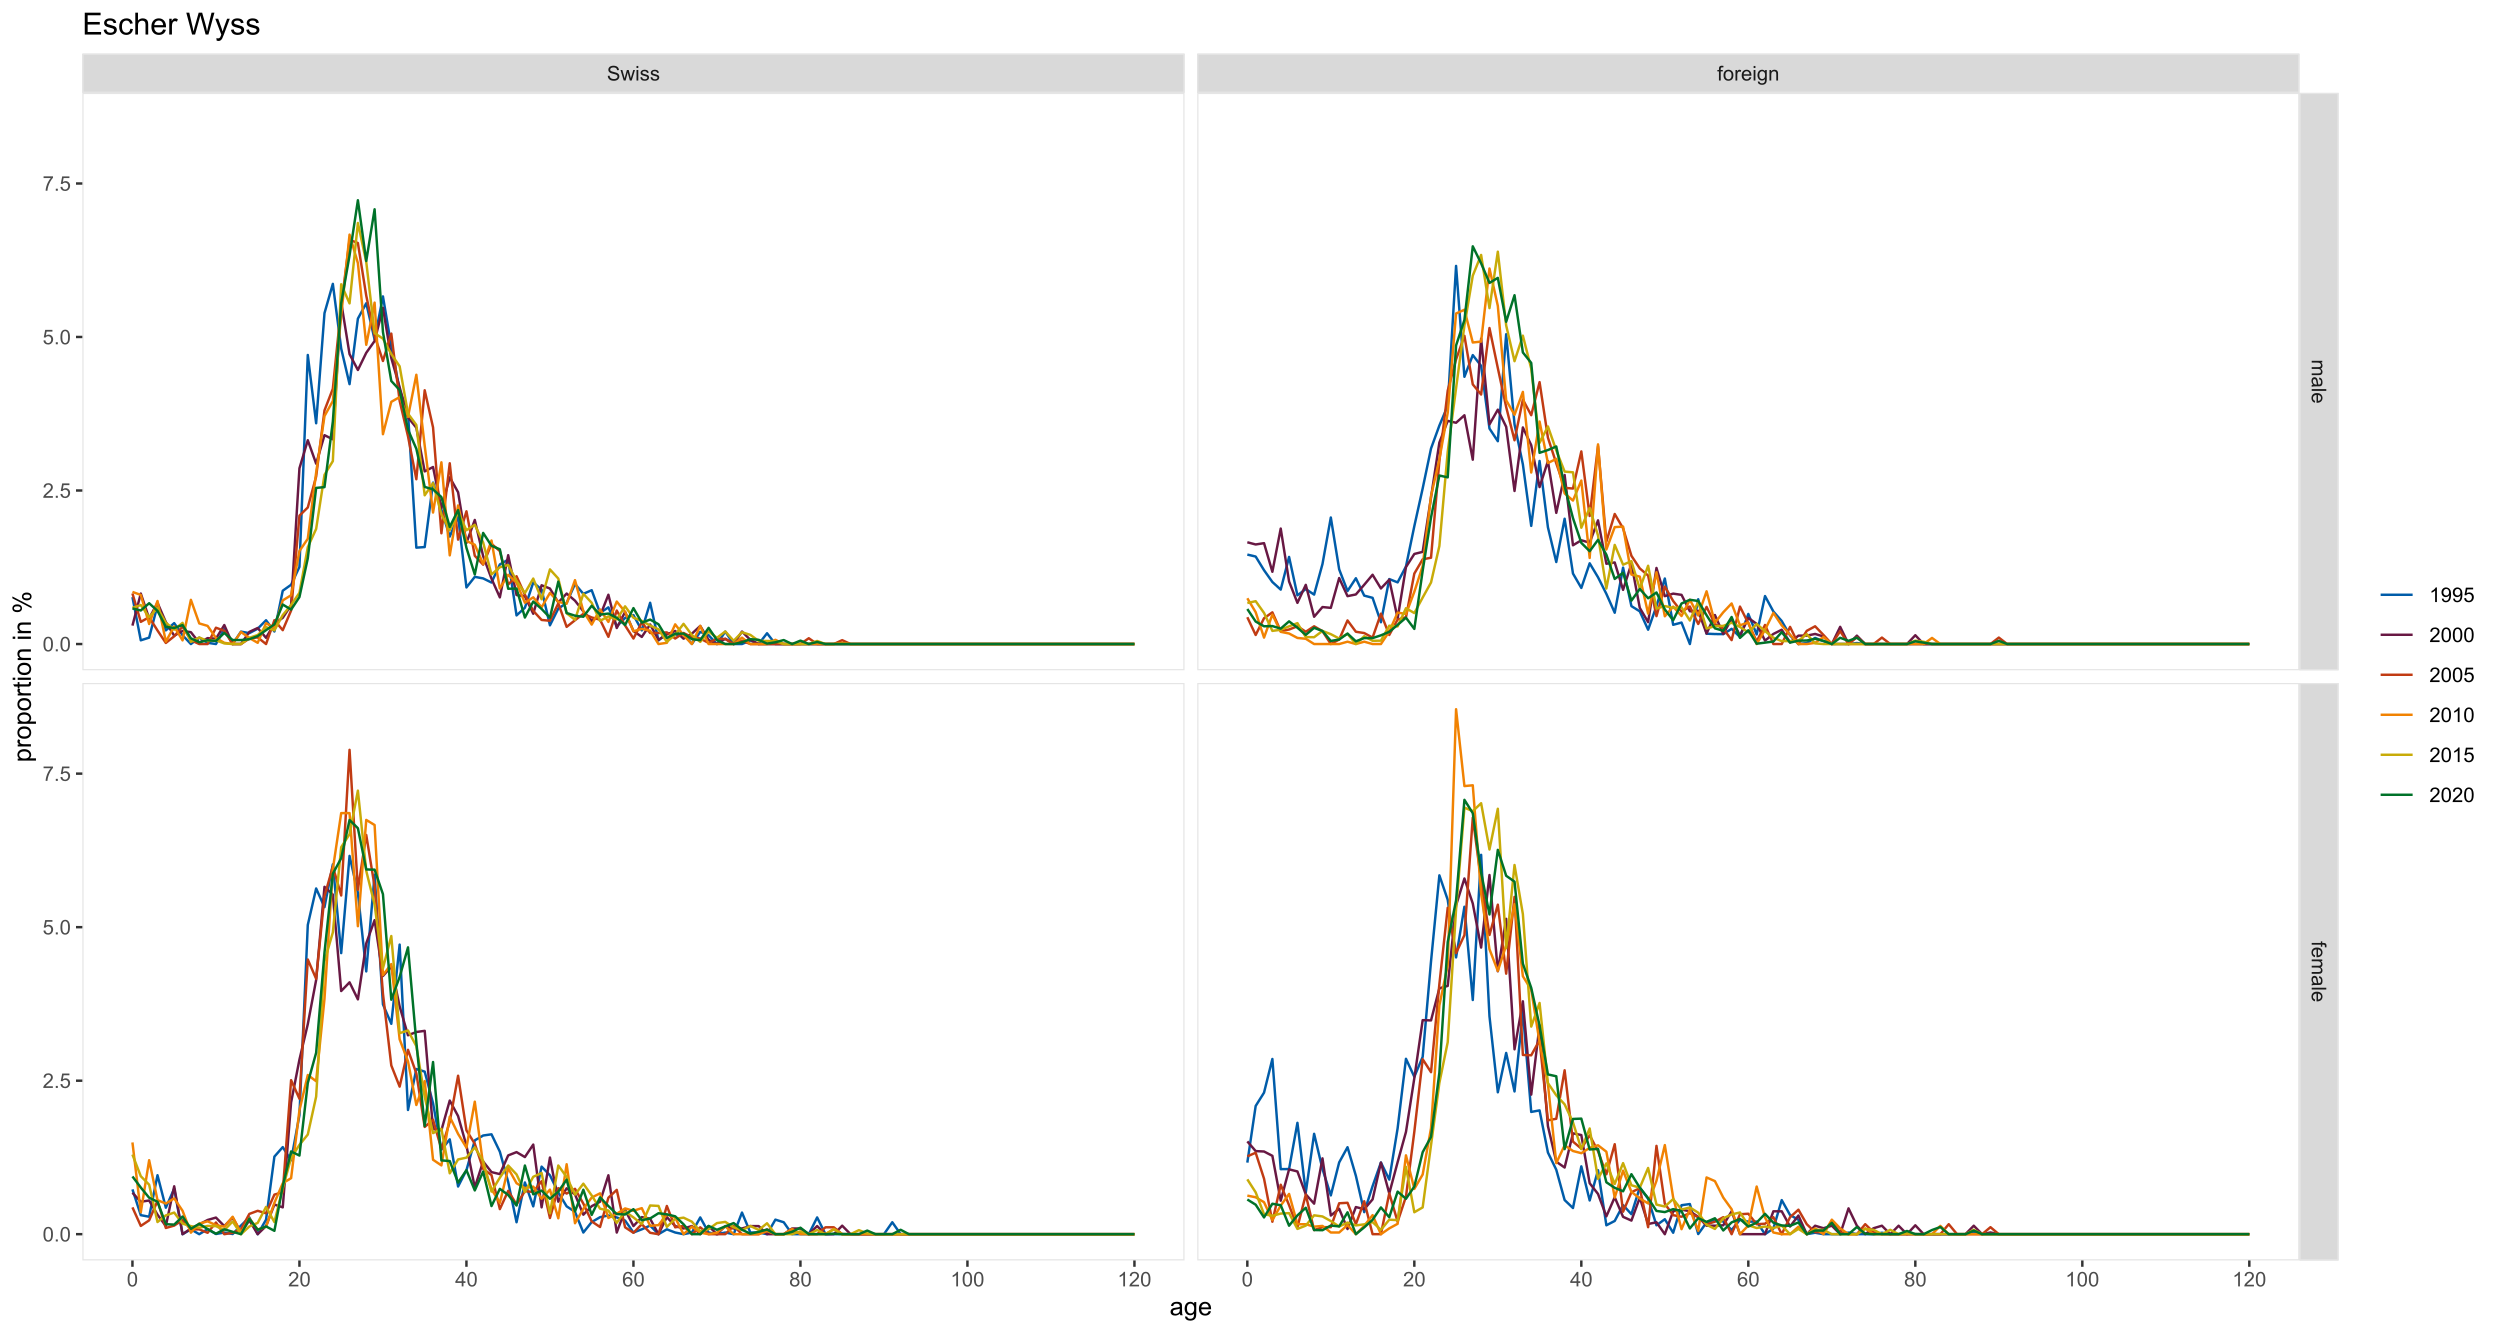 <?xml version="1.0" encoding="UTF-8"?>
<svg xmlns="http://www.w3.org/2000/svg" xmlns:xlink="http://www.w3.org/1999/xlink" width="1080pt" height="576pt" viewBox="0 0 1080 576" version="1.1">
<defs>
<g>
<symbol overflow="visible" id="glyph0-0">
<path style="stroke:none;" d="M 1.102 0 L 1.102 -5.5 L 5.5 -5.5 L 5.5 0 Z M 1.238 -0.137 L 5.363 -0.137 L 5.363 -5.363 L 1.238 -5.363 Z M 1.238 -0.137 "/>
</symbol>
<symbol overflow="visible" id="glyph0-1">
<path style="stroke:none;" d="M 0.395 -2.023 L 1.18 -2.094 C 1.215 -1.773 1.305 -1.516 1.441 -1.316 C 1.574 -1.113 1.785 -0.949 2.074 -0.828 C 2.359 -0.699 2.68 -0.637 3.043 -0.641 C 3.355 -0.637 3.637 -0.684 3.883 -0.781 C 4.125 -0.875 4.305 -1.008 4.426 -1.172 C 4.543 -1.336 4.605 -1.516 4.605 -1.711 C 4.605 -1.906 4.547 -2.078 4.434 -2.227 C 4.316 -2.375 4.129 -2.5 3.867 -2.602 C 3.695 -2.664 3.32 -2.766 2.746 -2.906 C 2.164 -3.047 1.758 -3.176 1.531 -3.301 C 1.227 -3.453 1.004 -3.648 0.855 -3.887 C 0.707 -4.117 0.633 -4.379 0.637 -4.672 C 0.633 -4.984 0.723 -5.281 0.906 -5.562 C 1.082 -5.836 1.344 -6.047 1.695 -6.191 C 2.039 -6.332 2.426 -6.402 2.852 -6.406 C 3.316 -6.402 3.73 -6.328 4.09 -6.18 C 4.445 -6.027 4.719 -5.805 4.91 -5.516 C 5.102 -5.219 5.203 -4.891 5.219 -4.523 L 4.422 -4.465 C 4.375 -4.863 4.23 -5.164 3.984 -5.367 C 3.734 -5.57 3.367 -5.672 2.887 -5.672 C 2.383 -5.672 2.016 -5.578 1.785 -5.395 C 1.555 -5.207 1.441 -4.984 1.441 -4.727 C 1.441 -4.496 1.52 -4.309 1.684 -4.168 C 1.84 -4.02 2.262 -3.871 2.941 -3.719 C 3.617 -3.562 4.082 -3.43 4.336 -3.316 C 4.703 -3.145 4.973 -2.93 5.148 -2.672 C 5.32 -2.414 5.406 -2.113 5.41 -1.777 C 5.406 -1.441 5.312 -1.129 5.121 -0.832 C 4.93 -0.535 4.652 -0.301 4.293 -0.137 C 3.93 0.027 3.527 0.105 3.082 0.109 C 2.512 0.105 2.031 0.023 1.648 -0.141 C 1.258 -0.305 0.957 -0.555 0.742 -0.891 C 0.52 -1.223 0.402 -1.598 0.395 -2.023 Z M 0.395 -2.023 "/>
</symbol>
<symbol overflow="visible" id="glyph0-2">
<path style="stroke:none;" d="M 1.422 0 L 0.027 -4.562 L 0.824 -4.562 L 1.551 -1.93 L 1.82 -0.949 C 1.832 -0.996 1.91 -1.309 2.059 -1.891 L 2.785 -4.562 L 3.578 -4.562 L 4.262 -1.918 L 4.492 -1.043 L 4.754 -1.926 L 5.535 -4.562 L 6.285 -4.562 L 4.859 0 L 4.055 0 L 3.332 -2.734 L 3.152 -3.512 L 2.23 0 Z M 1.422 0 "/>
</symbol>
<symbol overflow="visible" id="glyph0-3">
<path style="stroke:none;" d="M 0.586 -5.41 L 0.586 -6.301 L 1.359 -6.301 L 1.359 -5.41 Z M 0.586 0 L 0.586 -4.562 L 1.359 -4.562 L 1.359 0 Z M 0.586 0 "/>
</symbol>
<symbol overflow="visible" id="glyph0-4">
<path style="stroke:none;" d="M 0.27 -1.363 L 1.035 -1.484 C 1.078 -1.172 1.199 -0.938 1.395 -0.777 C 1.59 -0.609 1.863 -0.527 2.219 -0.531 C 2.57 -0.527 2.832 -0.602 3.008 -0.75 C 3.176 -0.895 3.262 -1.062 3.266 -1.258 C 3.262 -1.43 3.188 -1.566 3.039 -1.672 C 2.93 -1.734 2.664 -1.824 2.246 -1.934 C 1.676 -2.074 1.285 -2.195 1.066 -2.305 C 0.848 -2.406 0.68 -2.551 0.566 -2.738 C 0.453 -2.918 0.398 -3.125 0.398 -3.352 C 0.398 -3.555 0.445 -3.742 0.539 -3.914 C 0.633 -4.086 0.758 -4.23 0.918 -4.348 C 1.039 -4.434 1.203 -4.508 1.41 -4.574 C 1.617 -4.633 1.84 -4.664 2.078 -4.668 C 2.434 -4.664 2.75 -4.613 3.023 -4.512 C 3.293 -4.406 3.492 -4.266 3.621 -4.09 C 3.75 -3.914 3.84 -3.68 3.891 -3.387 L 3.133 -3.281 C 3.098 -3.516 2.996 -3.699 2.832 -3.832 C 2.664 -3.965 2.434 -4.031 2.137 -4.031 C 1.777 -4.031 1.523 -3.973 1.375 -3.855 C 1.223 -3.738 1.148 -3.598 1.148 -3.441 C 1.148 -3.34 1.18 -3.25 1.242 -3.172 C 1.305 -3.086 1.402 -3.02 1.539 -2.965 C 1.613 -2.934 1.84 -2.867 2.223 -2.766 C 2.766 -2.617 3.148 -2.496 3.367 -2.406 C 3.582 -2.312 3.75 -2.176 3.875 -2 C 3.996 -1.82 4.059 -1.602 4.062 -1.34 C 4.059 -1.078 3.984 -0.836 3.836 -0.609 C 3.684 -0.383 3.465 -0.207 3.184 -0.082 C 2.895 0.039 2.574 0.098 2.223 0.102 C 1.625 0.098 1.172 -0.02 0.863 -0.266 C 0.551 -0.508 0.355 -0.875 0.27 -1.363 Z M 0.27 -1.363 "/>
</symbol>
<symbol overflow="visible" id="glyph0-5">
<path style="stroke:none;" d="M 0.766 0 L 0.766 -3.961 L 0.082 -3.961 L 0.082 -4.562 L 0.766 -4.562 L 0.766 -5.047 C 0.762 -5.352 0.789 -5.582 0.848 -5.73 C 0.918 -5.93 1.047 -6.09 1.238 -6.219 C 1.422 -6.34 1.688 -6.402 2.027 -6.406 C 2.246 -6.402 2.484 -6.379 2.75 -6.328 L 2.633 -5.656 C 2.469 -5.68 2.32 -5.695 2.18 -5.699 C 1.945 -5.695 1.777 -5.645 1.68 -5.547 C 1.582 -5.445 1.535 -5.258 1.535 -4.984 L 1.535 -4.562 L 2.422 -4.562 L 2.422 -3.961 L 1.535 -3.961 L 1.535 0 Z M 0.766 0 "/>
</symbol>
<symbol overflow="visible" id="glyph0-6">
<path style="stroke:none;" d="M 0.293 -2.281 C 0.293 -3.125 0.527 -3.754 0.996 -4.16 C 1.387 -4.496 1.863 -4.664 2.434 -4.668 C 3.059 -4.664 3.57 -4.457 3.969 -4.051 C 4.363 -3.637 4.562 -3.07 4.566 -2.348 C 4.562 -1.758 4.477 -1.297 4.301 -0.961 C 4.125 -0.625 3.867 -0.363 3.535 -0.176 C 3.195 0.008 2.828 0.098 2.434 0.102 C 1.789 0.098 1.273 -0.102 0.883 -0.512 C 0.488 -0.918 0.293 -1.508 0.293 -2.281 Z M 1.086 -2.281 C 1.082 -1.695 1.211 -1.258 1.469 -0.969 C 1.723 -0.672 2.043 -0.527 2.434 -0.531 C 2.812 -0.527 3.133 -0.672 3.391 -0.969 C 3.645 -1.258 3.773 -1.707 3.773 -2.309 C 3.773 -2.871 3.645 -3.297 3.387 -3.59 C 3.129 -3.879 2.809 -4.023 2.434 -4.027 C 2.043 -4.023 1.723 -3.879 1.469 -3.594 C 1.211 -3.301 1.082 -2.863 1.086 -2.281 Z M 1.086 -2.281 "/>
</symbol>
<symbol overflow="visible" id="glyph0-7">
<path style="stroke:none;" d="M 0.57 0 L 0.57 -4.562 L 1.266 -4.562 L 1.266 -3.871 C 1.445 -4.191 1.609 -4.406 1.758 -4.512 C 1.906 -4.613 2.07 -4.664 2.258 -4.668 C 2.516 -4.664 2.781 -4.582 3.051 -4.418 L 2.785 -3.699 C 2.59 -3.809 2.402 -3.867 2.219 -3.867 C 2.047 -3.867 1.895 -3.816 1.762 -3.715 C 1.625 -3.613 1.527 -3.473 1.473 -3.293 C 1.383 -3.016 1.34 -2.715 1.344 -2.391 L 1.344 0 Z M 0.57 0 "/>
</symbol>
<symbol overflow="visible" id="glyph0-8">
<path style="stroke:none;" d="M 3.703 -1.469 L 4.504 -1.371 C 4.375 -0.902 4.141 -0.539 3.801 -0.285 C 3.461 -0.027 3.027 0.098 2.496 0.102 C 1.828 0.098 1.297 -0.102 0.906 -0.512 C 0.512 -0.918 0.316 -1.496 0.32 -2.242 C 0.316 -3.008 0.516 -3.605 0.914 -4.031 C 1.309 -4.453 1.82 -4.664 2.453 -4.668 C 3.059 -4.664 3.555 -4.457 3.945 -4.043 C 4.328 -3.629 4.523 -3.043 4.527 -2.289 C 4.523 -2.242 4.523 -2.176 4.523 -2.086 L 1.121 -2.086 C 1.145 -1.582 1.289 -1.195 1.547 -0.93 C 1.801 -0.66 2.117 -0.527 2.5 -0.531 C 2.781 -0.527 3.023 -0.602 3.227 -0.754 C 3.426 -0.902 3.586 -1.141 3.703 -1.469 Z M 1.164 -2.719 L 3.711 -2.719 C 3.672 -3.102 3.578 -3.387 3.422 -3.582 C 3.172 -3.879 2.852 -4.031 2.461 -4.031 C 2.105 -4.031 1.805 -3.91 1.566 -3.672 C 1.32 -3.434 1.188 -3.117 1.164 -2.719 Z M 1.164 -2.719 "/>
</symbol>
<symbol overflow="visible" id="glyph0-9">
<path style="stroke:none;" d="M 0.438 0.379 L 1.191 0.488 C 1.219 0.719 1.309 0.891 1.453 0.996 C 1.645 1.137 1.906 1.207 2.238 1.211 C 2.598 1.207 2.871 1.137 3.066 0.996 C 3.258 0.852 3.391 0.648 3.465 0.395 C 3.5 0.234 3.52 -0.094 3.52 -0.598 C 3.18 -0.199 2.758 0 2.258 0 C 1.625 0 1.141 -0.227 0.801 -0.68 C 0.453 -1.133 0.281 -1.676 0.285 -2.309 C 0.281 -2.742 0.359 -3.141 0.52 -3.512 C 0.676 -3.879 0.906 -4.164 1.207 -4.367 C 1.504 -4.562 1.855 -4.664 2.262 -4.668 C 2.797 -4.664 3.238 -4.445 3.594 -4.012 L 3.594 -4.562 L 4.305 -4.562 L 4.305 -0.617 C 4.301 0.094 4.227 0.594 4.086 0.891 C 3.938 1.188 3.711 1.422 3.398 1.594 C 3.086 1.766 2.699 1.852 2.242 1.852 C 1.695 1.852 1.254 1.727 0.922 1.484 C 0.586 1.234 0.426 0.867 0.438 0.379 Z M 1.078 -2.363 C 1.078 -1.762 1.195 -1.324 1.434 -1.051 C 1.672 -0.773 1.969 -0.637 2.328 -0.641 C 2.68 -0.637 2.98 -0.773 3.223 -1.051 C 3.461 -1.32 3.578 -1.75 3.582 -2.336 C 3.578 -2.895 3.457 -3.316 3.211 -3.602 C 2.961 -3.883 2.66 -4.023 2.316 -4.027 C 1.969 -4.023 1.676 -3.883 1.438 -3.605 C 1.195 -3.324 1.078 -2.91 1.078 -2.363 Z M 1.078 -2.363 "/>
</symbol>
<symbol overflow="visible" id="glyph0-10">
<path style="stroke:none;" d="M 0.578 0 L 0.578 -4.562 L 1.277 -4.562 L 1.277 -3.914 C 1.609 -4.414 2.09 -4.664 2.727 -4.668 C 3 -4.664 3.254 -4.613 3.484 -4.52 C 3.715 -4.418 3.887 -4.289 4.004 -4.129 C 4.113 -3.969 4.195 -3.777 4.246 -3.559 C 4.273 -3.41 4.289 -3.16 4.289 -2.805 L 4.289 0 L 3.516 0 L 3.516 -2.777 C 3.516 -3.09 3.484 -3.324 3.426 -3.484 C 3.363 -3.637 3.258 -3.762 3.105 -3.855 C 2.949 -3.949 2.77 -3.996 2.566 -3.996 C 2.234 -3.996 1.949 -3.891 1.711 -3.68 C 1.469 -3.469 1.348 -3.07 1.352 -2.492 L 1.352 0 Z M 0.578 0 "/>
</symbol>
<symbol overflow="visible" id="glyph0-11">
<path style="stroke:none;" d="M 0.367 -3.105 C 0.363 -3.848 0.438 -4.445 0.594 -4.902 C 0.742 -5.355 0.973 -5.707 1.277 -5.953 C 1.578 -6.199 1.957 -6.32 2.418 -6.324 C 2.754 -6.32 3.051 -6.254 3.309 -6.121 C 3.562 -5.984 3.773 -5.789 3.938 -5.531 C 4.102 -5.273 4.23 -4.961 4.328 -4.594 C 4.422 -4.227 4.469 -3.73 4.473 -3.105 C 4.469 -2.367 4.395 -1.77 4.242 -1.316 C 4.09 -0.859 3.863 -0.508 3.562 -0.262 C 3.258 -0.016 2.875 0.105 2.418 0.109 C 1.809 0.105 1.332 -0.109 0.988 -0.547 C 0.57 -1.066 0.363 -1.922 0.367 -3.105 Z M 1.16 -3.105 C 1.16 -2.07 1.281 -1.379 1.523 -1.039 C 1.766 -0.695 2.062 -0.527 2.418 -0.527 C 2.773 -0.527 3.074 -0.699 3.316 -1.043 C 3.559 -1.387 3.68 -2.074 3.68 -3.105 C 3.68 -4.145 3.559 -4.832 3.316 -5.172 C 3.074 -5.512 2.77 -5.684 2.41 -5.684 C 2.051 -5.684 1.77 -5.531 1.559 -5.234 C 1.293 -4.844 1.16 -4.137 1.16 -3.105 Z M 1.16 -3.105 "/>
</symbol>
<symbol overflow="visible" id="glyph0-12">
<path style="stroke:none;" d="M 4.43 -0.742 L 4.43 0 L 0.266 0 C 0.258 -0.188 0.289 -0.367 0.355 -0.539 C 0.461 -0.82 0.629 -1.098 0.863 -1.375 C 1.094 -1.648 1.434 -1.965 1.879 -2.328 C 2.562 -2.887 3.023 -3.332 3.266 -3.664 C 3.5 -3.988 3.621 -4.301 3.625 -4.594 C 3.621 -4.898 3.512 -5.156 3.297 -5.367 C 3.074 -5.578 2.789 -5.684 2.441 -5.684 C 2.066 -5.684 1.77 -5.57 1.547 -5.348 C 1.32 -5.125 1.207 -4.816 1.207 -4.422 L 0.414 -4.504 C 0.465 -5.094 0.668 -5.543 1.027 -5.855 C 1.379 -6.164 1.855 -6.32 2.457 -6.324 C 3.059 -6.32 3.539 -6.152 3.891 -5.82 C 4.242 -5.484 4.418 -5.07 4.422 -4.578 C 4.418 -4.32 4.367 -4.074 4.266 -3.832 C 4.164 -3.59 3.992 -3.332 3.754 -3.062 C 3.512 -2.793 3.113 -2.426 2.562 -1.957 C 2.094 -1.566 1.797 -1.301 1.664 -1.16 C 1.531 -1.02 1.422 -0.879 1.34 -0.742 Z M 4.43 -0.742 "/>
</symbol>
<symbol overflow="visible" id="glyph0-13">
<path style="stroke:none;" d="M 2.844 0 L 2.844 -1.508 L 0.113 -1.508 L 0.113 -2.219 L 2.988 -6.301 L 3.617 -6.301 L 3.617 -2.219 L 4.469 -2.219 L 4.469 -1.508 L 3.617 -1.508 L 3.617 0 Z M 2.844 -2.219 L 2.844 -5.059 L 0.871 -2.219 Z M 2.844 -2.219 "/>
</symbol>
<symbol overflow="visible" id="glyph0-14">
<path style="stroke:none;" d="M 4.379 -4.758 L 3.609 -4.695 C 3.539 -4.996 3.441 -5.219 3.316 -5.359 C 3.105 -5.574 2.848 -5.684 2.543 -5.688 C 2.297 -5.684 2.078 -5.617 1.895 -5.484 C 1.648 -5.305 1.457 -5.043 1.32 -4.703 C 1.176 -4.363 1.105 -3.879 1.102 -3.25 C 1.285 -3.531 1.512 -3.742 1.781 -3.879 C 2.051 -4.016 2.332 -4.082 2.629 -4.086 C 3.141 -4.082 3.578 -3.895 3.945 -3.516 C 4.305 -3.137 4.488 -2.645 4.492 -2.047 C 4.488 -1.648 4.402 -1.281 4.234 -0.941 C 4.062 -0.602 3.828 -0.34 3.531 -0.16 C 3.23 0.02 2.895 0.105 2.52 0.109 C 1.871 0.105 1.344 -0.129 0.941 -0.602 C 0.531 -1.074 0.328 -1.855 0.332 -2.949 C 0.328 -4.16 0.551 -5.047 1.004 -5.602 C 1.395 -6.082 1.926 -6.32 2.59 -6.324 C 3.086 -6.32 3.492 -6.184 3.809 -5.906 C 4.125 -5.629 4.312 -5.246 4.379 -4.758 Z M 1.219 -2.039 C 1.219 -1.773 1.273 -1.516 1.387 -1.273 C 1.5 -1.027 1.66 -0.844 1.863 -0.719 C 2.066 -0.59 2.277 -0.527 2.504 -0.527 C 2.828 -0.527 3.109 -0.656 3.348 -0.922 C 3.578 -1.184 3.695 -1.543 3.699 -2 C 3.695 -2.43 3.582 -2.773 3.352 -3.027 C 3.117 -3.273 2.824 -3.398 2.477 -3.402 C 2.121 -3.398 1.824 -3.273 1.582 -3.027 C 1.34 -2.773 1.219 -2.445 1.219 -2.039 Z M 1.219 -2.039 "/>
</symbol>
<symbol overflow="visible" id="glyph0-15">
<path style="stroke:none;" d="M 1.555 -3.418 C 1.23 -3.531 0.992 -3.699 0.84 -3.918 C 0.684 -4.133 0.609 -4.395 0.609 -4.699 C 0.609 -5.156 0.773 -5.539 1.102 -5.855 C 1.43 -6.164 1.867 -6.32 2.418 -6.324 C 2.969 -6.32 3.41 -6.16 3.746 -5.844 C 4.078 -5.523 4.246 -5.137 4.25 -4.68 C 4.246 -4.387 4.172 -4.133 4.02 -3.918 C 3.863 -3.699 3.629 -3.531 3.32 -3.418 C 3.707 -3.285 4 -3.082 4.203 -2.805 C 4.402 -2.52 4.504 -2.184 4.508 -1.801 C 4.504 -1.258 4.312 -0.805 3.934 -0.441 C 3.551 -0.074 3.051 0.105 2.434 0.109 C 1.809 0.105 1.309 -0.074 0.926 -0.441 C 0.543 -0.809 0.352 -1.27 0.355 -1.82 C 0.352 -2.23 0.457 -2.574 0.668 -2.852 C 0.875 -3.125 1.168 -3.312 1.555 -3.418 Z M 1.402 -4.727 C 1.398 -4.426 1.496 -4.184 1.688 -3.996 C 1.879 -3.805 2.129 -3.707 2.438 -3.711 C 2.734 -3.707 2.977 -3.801 3.168 -3.992 C 3.355 -4.176 3.449 -4.406 3.453 -4.684 C 3.449 -4.965 3.352 -5.203 3.16 -5.398 C 2.961 -5.586 2.719 -5.684 2.43 -5.688 C 2.129 -5.684 1.883 -5.59 1.691 -5.402 C 1.496 -5.215 1.398 -4.988 1.402 -4.727 Z M 1.152 -1.816 C 1.148 -1.598 1.199 -1.383 1.309 -1.176 C 1.41 -0.969 1.566 -0.809 1.773 -0.695 C 1.98 -0.582 2.203 -0.527 2.441 -0.527 C 2.809 -0.527 3.113 -0.645 3.355 -0.883 C 3.594 -1.121 3.715 -1.426 3.719 -1.793 C 3.715 -2.164 3.59 -2.469 3.344 -2.715 C 3.094 -2.957 2.785 -3.082 2.414 -3.082 C 2.051 -3.082 1.75 -2.961 1.512 -2.719 C 1.27 -2.477 1.148 -2.176 1.152 -1.816 Z M 1.152 -1.816 "/>
</symbol>
<symbol overflow="visible" id="glyph0-16">
<path style="stroke:none;" d="M 3.277 0 L 2.504 0 L 2.504 -4.93 C 2.316 -4.75 2.074 -4.574 1.773 -4.395 C 1.469 -4.215 1.195 -4.082 0.957 -3.996 L 0.957 -4.742 C 1.387 -4.941 1.766 -5.188 2.09 -5.48 C 2.414 -5.77 2.645 -6.051 2.781 -6.324 L 3.277 -6.324 Z M 3.277 0 "/>
</symbol>
<symbol overflow="visible" id="glyph0-17">
<path style="stroke:none;" d="M 0.801 0 L 0.801 -0.883 L 1.68 -0.883 L 1.68 0 Z M 0.801 0 "/>
</symbol>
<symbol overflow="visible" id="glyph0-18">
<path style="stroke:none;" d="M 0.367 -1.648 L 1.176 -1.719 C 1.234 -1.32 1.375 -1.023 1.594 -0.824 C 1.812 -0.625 2.078 -0.527 2.391 -0.527 C 2.762 -0.527 3.074 -0.668 3.336 -0.949 C 3.59 -1.23 3.719 -1.602 3.723 -2.066 C 3.719 -2.504 3.594 -2.852 3.348 -3.109 C 3.098 -3.363 2.773 -3.492 2.375 -3.492 C 2.125 -3.492 1.902 -3.434 1.703 -3.32 C 1.5 -3.207 1.344 -3.062 1.23 -2.883 L 0.504 -2.977 L 1.113 -6.215 L 4.246 -6.215 L 4.246 -5.473 L 1.73 -5.473 L 1.391 -3.781 C 1.766 -4.039 2.164 -4.172 2.582 -4.176 C 3.129 -4.172 3.594 -3.98 3.973 -3.605 C 4.352 -3.223 4.539 -2.734 4.543 -2.137 C 4.539 -1.562 4.375 -1.07 4.043 -0.656 C 3.637 -0.148 3.086 0.105 2.391 0.109 C 1.816 0.105 1.348 -0.051 0.984 -0.371 C 0.621 -0.691 0.414 -1.117 0.367 -1.648 Z M 0.367 -1.648 "/>
</symbol>
<symbol overflow="visible" id="glyph0-19">
<path style="stroke:none;" d="M 0.418 -5.473 L 0.418 -6.219 L 4.496 -6.219 L 4.496 -5.617 C 4.09 -5.188 3.691 -4.621 3.301 -3.914 C 2.902 -3.203 2.602 -2.473 2.391 -1.73 C 2.234 -1.199 2.133 -0.625 2.094 0 L 1.297 0 C 1.305 -0.492 1.402 -1.09 1.59 -1.793 C 1.773 -2.496 2.043 -3.172 2.391 -3.824 C 2.738 -4.477 3.109 -5.027 3.504 -5.473 Z M 0.418 -5.473 "/>
</symbol>
<symbol overflow="visible" id="glyph0-20">
<path style="stroke:none;" d="M 0.48 -1.457 L 1.227 -1.527 C 1.285 -1.172 1.406 -0.918 1.586 -0.762 C 1.762 -0.605 1.988 -0.527 2.27 -0.527 C 2.504 -0.527 2.715 -0.582 2.895 -0.691 C 3.074 -0.801 3.219 -0.945 3.336 -1.129 C 3.445 -1.309 3.543 -1.555 3.621 -1.863 C 3.699 -2.172 3.738 -2.484 3.738 -2.809 C 3.738 -2.84 3.734 -2.895 3.734 -2.965 C 3.578 -2.715 3.367 -2.512 3.102 -2.363 C 2.828 -2.207 2.539 -2.133 2.23 -2.137 C 1.707 -2.133 1.266 -2.32 0.906 -2.703 C 0.543 -3.078 0.363 -3.578 0.367 -4.199 C 0.363 -4.836 0.551 -5.348 0.93 -5.738 C 1.305 -6.125 1.777 -6.32 2.348 -6.324 C 2.754 -6.32 3.129 -6.211 3.469 -5.992 C 3.809 -5.77 4.066 -5.457 4.242 -5.051 C 4.418 -4.641 4.504 -4.047 4.508 -3.277 C 4.504 -2.469 4.418 -1.828 4.246 -1.355 C 4.07 -0.875 3.809 -0.512 3.465 -0.266 C 3.117 -0.016 2.715 0.105 2.25 0.109 C 1.758 0.105 1.355 -0.027 1.043 -0.301 C 0.73 -0.574 0.543 -0.961 0.48 -1.457 Z M 3.648 -4.238 C 3.645 -4.676 3.527 -5.027 3.293 -5.293 C 3.055 -5.551 2.77 -5.684 2.441 -5.684 C 2.094 -5.684 1.793 -5.543 1.543 -5.262 C 1.285 -4.98 1.16 -4.617 1.16 -4.172 C 1.16 -3.77 1.281 -3.441 1.523 -3.195 C 1.766 -2.941 2.062 -2.816 2.418 -2.82 C 2.773 -2.816 3.066 -2.941 3.301 -3.195 C 3.527 -3.441 3.645 -3.789 3.648 -4.238 Z M 3.648 -4.238 "/>
</symbol>
<symbol overflow="visible" id="glyph1-0">
<path style="stroke:none;" d="M 0 1.102 L 5.5 1.102 L 5.5 5.5 L 0 5.5 Z M 0.137 1.238 L 0.137 5.363 L 5.363 5.363 L 5.363 1.238 Z M 0.137 1.238 "/>
</symbol>
<symbol overflow="visible" id="glyph1-1">
<path style="stroke:none;" d="M 0 0.578 L 4.562 0.578 L 4.562 1.273 L 3.922 1.273 C 4.141 1.414 4.32 1.605 4.461 1.844 C 4.594 2.078 4.664 2.348 4.668 2.656 C 4.664 2.992 4.594 3.27 4.457 3.488 C 4.312 3.699 4.117 3.852 3.867 3.945 C 4.398 4.301 4.664 4.773 4.668 5.355 C 4.664 5.805 4.539 6.148 4.289 6.395 C 4.039 6.637 3.652 6.762 3.133 6.762 L 0 6.762 L 0 5.996 L 2.875 5.996 C 3.184 5.992 3.406 5.969 3.543 5.918 C 3.676 5.867 3.785 5.773 3.871 5.645 C 3.953 5.512 3.996 5.359 3.996 5.184 C 3.996 4.859 3.887 4.594 3.676 4.383 C 3.457 4.172 3.117 4.066 2.652 4.066 L 0 4.066 L 0 3.293 L 2.965 3.293 C 3.309 3.293 3.566 3.227 3.738 3.102 C 3.91 2.973 3.996 2.77 3.996 2.484 C 3.996 2.266 3.938 2.062 3.824 1.879 C 3.707 1.691 3.539 1.559 3.32 1.477 C 3.098 1.391 2.781 1.348 2.367 1.352 L 0 1.352 Z M 0 0.578 "/>
</symbol>
<symbol overflow="visible" id="glyph1-2">
<path style="stroke:none;" d="M 0.562 3.559 C 0.32 3.27 0.148 2.996 0.047 2.73 C -0.051 2.465 -0.098 2.18 -0.102 1.879 C -0.098 1.375 0.02 0.988 0.266 0.719 C 0.508 0.449 0.82 0.316 1.203 0.316 C 1.422 0.316 1.629 0.367 1.816 0.469 C 2 0.57 2.148 0.703 2.262 0.867 C 2.371 1.031 2.453 1.215 2.516 1.426 C 2.551 1.574 2.59 1.805 2.629 2.113 C 2.703 2.734 2.793 3.195 2.895 3.492 C 3 3.492 3.066 3.492 3.098 3.496 C 3.41 3.492 3.633 3.418 3.766 3.277 C 3.938 3.074 4.023 2.781 4.027 2.398 C 4.023 2.031 3.961 1.762 3.836 1.59 C 3.707 1.414 3.48 1.289 3.16 1.207 L 3.262 0.449 C 3.582 0.516 3.844 0.629 4.043 0.789 C 4.242 0.945 4.395 1.172 4.504 1.473 C 4.609 1.77 4.664 2.117 4.668 2.508 C 4.664 2.898 4.617 3.215 4.527 3.457 C 4.434 3.699 4.32 3.879 4.184 3.996 C 4.043 4.109 3.867 4.188 3.656 4.238 C 3.523 4.258 3.285 4.27 2.945 4.273 L 1.914 4.273 C 1.191 4.27 0.734 4.289 0.547 4.324 C 0.352 4.355 0.172 4.418 0 4.52 L 0 3.711 C 0.16 3.629 0.348 3.578 0.562 3.559 Z M 2.289 3.492 C 2.172 3.211 2.074 2.789 2 2.23 C 1.949 1.91 1.898 1.684 1.844 1.555 C 1.785 1.422 1.699 1.32 1.59 1.25 C 1.477 1.176 1.355 1.141 1.227 1.145 C 1.016 1.141 0.844 1.219 0.707 1.379 C 0.57 1.531 0.504 1.762 0.504 2.062 C 0.504 2.359 0.566 2.621 0.699 2.855 C 0.824 3.086 1.004 3.258 1.234 3.367 C 1.406 3.449 1.664 3.492 2.008 3.492 Z M 2.289 3.492 "/>
</symbol>
<symbol overflow="visible" id="glyph1-3">
<path style="stroke:none;" d="M 0 0.562 L 6.301 0.562 L 6.301 1.336 L 0 1.336 Z M 0 0.562 "/>
</symbol>
<symbol overflow="visible" id="glyph1-4">
<path style="stroke:none;" d="M 1.469 3.703 L 1.371 4.504 C 0.902 4.375 0.539 4.141 0.285 3.801 C 0.027 3.461 -0.098 3.027 -0.102 2.496 C -0.098 1.828 0.102 1.297 0.512 0.906 C 0.918 0.512 1.496 0.316 2.242 0.32 C 3.008 0.316 3.605 0.516 4.031 0.914 C 4.453 1.309 4.664 1.82 4.668 2.453 C 4.664 3.059 4.457 3.555 4.043 3.945 C 3.629 4.328 3.043 4.523 2.289 4.527 C 2.242 4.523 2.176 4.523 2.086 4.523 L 2.086 1.121 C 1.582 1.145 1.195 1.289 0.93 1.547 C 0.66 1.801 0.527 2.117 0.531 2.5 C 0.527 2.781 0.602 3.023 0.754 3.227 C 0.902 3.426 1.141 3.586 1.469 3.703 Z M 2.719 1.164 L 2.719 3.711 C 3.102 3.672 3.387 3.578 3.582 3.422 C 3.879 3.172 4.031 2.852 4.031 2.461 C 4.031 2.105 3.91 1.805 3.672 1.566 C 3.434 1.32 3.117 1.188 2.719 1.164 Z M 2.719 1.164 "/>
</symbol>
<symbol overflow="visible" id="glyph1-5">
<path style="stroke:none;" d="M 0 0.766 L 3.961 0.766 L 3.961 0.082 L 4.562 0.082 L 4.562 0.766 L 5.047 0.766 C 5.352 0.762 5.582 0.789 5.73 0.848 C 5.93 0.918 6.09 1.047 6.219 1.238 C 6.34 1.422 6.402 1.688 6.406 2.027 C 6.402 2.246 6.379 2.484 6.328 2.75 L 5.656 2.633 C 5.68 2.469 5.695 2.32 5.699 2.18 C 5.695 1.941 5.645 1.773 5.547 1.68 C 5.445 1.582 5.258 1.535 4.984 1.535 L 4.562 1.535 L 4.562 2.422 L 3.961 2.422 L 3.961 1.535 L 0 1.535 Z M 0 0.766 "/>
</symbol>
<symbol overflow="visible" id="glyph2-0">
<path style="stroke:none;" d="M 1.375 0 L 1.375 -6.875 L 6.875 -6.875 L 6.875 0 Z M 1.547 -0.172 L 6.703 -0.172 L 6.703 -6.703 L 1.547 -6.703 Z M 1.547 -0.172 "/>
</symbol>
<symbol overflow="visible" id="glyph2-1">
<path style="stroke:none;" d="M 4.445 -0.703 C 4.086 -0.398 3.742 -0.184 3.414 -0.059 C 3.082 0.066 2.727 0.129 2.348 0.129 C 1.719 0.129 1.238 -0.023 0.902 -0.328 C 0.566 -0.633 0.398 -1.023 0.398 -1.504 C 0.398 -1.781 0.461 -2.035 0.586 -2.27 C 0.711 -2.496 0.875 -2.684 1.086 -2.824 C 1.289 -2.965 1.523 -3.07 1.781 -3.141 C 1.969 -3.191 2.254 -3.238 2.641 -3.289 C 3.418 -3.375 3.992 -3.488 4.367 -3.621 C 4.367 -3.754 4.371 -3.836 4.371 -3.871 C 4.371 -4.266 4.277 -4.543 4.098 -4.703 C 3.848 -4.918 3.48 -5.027 2.996 -5.031 C 2.539 -5.027 2.203 -4.949 1.988 -4.793 C 1.77 -4.633 1.609 -4.352 1.508 -3.949 L 0.562 -4.078 C 0.648 -4.48 0.789 -4.805 0.988 -5.055 C 1.184 -5.301 1.469 -5.492 1.844 -5.629 C 2.215 -5.762 2.645 -5.828 3.137 -5.832 C 3.621 -5.828 4.02 -5.773 4.324 -5.66 C 4.629 -5.543 4.852 -5.398 4.996 -5.227 C 5.137 -5.055 5.238 -4.836 5.297 -4.57 C 5.328 -4.406 5.344 -4.109 5.344 -3.68 L 5.344 -2.391 C 5.344 -1.492 5.363 -0.922 5.406 -0.684 C 5.445 -0.445 5.527 -0.219 5.648 0 L 4.641 0 C 4.539 -0.199 4.473 -0.434 4.445 -0.703 Z M 4.367 -2.863 C 4.012 -2.719 3.488 -2.598 2.789 -2.496 C 2.391 -2.438 2.105 -2.371 1.941 -2.301 C 1.773 -2.227 1.648 -2.121 1.562 -1.988 C 1.473 -1.848 1.43 -1.695 1.43 -1.531 C 1.43 -1.27 1.527 -1.055 1.723 -0.887 C 1.918 -0.711 2.203 -0.625 2.578 -0.629 C 2.949 -0.625 3.277 -0.707 3.57 -0.871 C 3.859 -1.031 4.074 -1.254 4.211 -1.543 C 4.312 -1.754 4.363 -2.078 4.367 -2.508 Z M 4.367 -2.863 "/>
</symbol>
<symbol overflow="visible" id="glyph2-2">
<path style="stroke:none;" d="M 0.547 0.473 L 1.488 0.613 C 1.527 0.898 1.637 1.109 1.816 1.246 C 2.055 1.422 2.379 1.512 2.797 1.516 C 3.242 1.512 3.59 1.422 3.832 1.246 C 4.074 1.062 4.238 0.812 4.328 0.492 C 4.379 0.297 4.402 -0.113 4.398 -0.746 C 3.973 -0.246 3.445 0 2.82 0 C 2.031 0 1.426 -0.281 1 -0.848 C 0.566 -1.41 0.352 -2.09 0.355 -2.883 C 0.352 -3.426 0.449 -3.926 0.648 -4.391 C 0.844 -4.848 1.129 -5.203 1.504 -5.457 C 1.875 -5.703 2.316 -5.828 2.824 -5.832 C 3.496 -5.828 4.051 -5.559 4.492 -5.016 L 4.492 -5.703 L 5.383 -5.703 L 5.383 -0.773 C 5.379 0.113 5.289 0.742 5.109 1.113 C 4.93 1.484 4.641 1.777 4.25 1.992 C 3.855 2.207 3.375 2.312 2.805 2.316 C 2.121 2.312 1.57 2.16 1.152 1.855 C 0.734 1.547 0.531 1.086 0.547 0.473 Z M 1.348 -2.953 C 1.348 -2.203 1.496 -1.656 1.793 -1.316 C 2.09 -0.969 2.461 -0.797 2.91 -0.801 C 3.352 -0.797 3.723 -0.969 4.027 -1.312 C 4.324 -1.656 4.477 -2.191 4.48 -2.922 C 4.477 -3.617 4.32 -4.145 4.016 -4.5 C 3.703 -4.852 3.332 -5.027 2.895 -5.031 C 2.465 -5.027 2.098 -4.852 1.797 -4.508 C 1.496 -4.156 1.348 -3.641 1.348 -2.953 Z M 1.348 -2.953 "/>
</symbol>
<symbol overflow="visible" id="glyph2-3">
<path style="stroke:none;" d="M 4.629 -1.836 L 5.629 -1.715 C 5.469 -1.125 5.176 -0.672 4.75 -0.352 C 4.324 -0.031 3.781 0.129 3.121 0.129 C 2.281 0.129 1.617 -0.125 1.133 -0.641 C 0.641 -1.152 0.398 -1.875 0.402 -2.805 C 0.398 -3.762 0.645 -4.504 1.145 -5.035 C 1.637 -5.562 2.277 -5.828 3.066 -5.832 C 3.824 -5.828 4.449 -5.57 4.934 -5.051 C 5.418 -4.531 5.66 -3.801 5.66 -2.863 C 5.66 -2.805 5.656 -2.719 5.656 -2.605 L 1.402 -2.605 C 1.434 -1.977 1.613 -1.496 1.934 -1.164 C 2.25 -0.828 2.645 -0.66 3.125 -0.664 C 3.477 -0.66 3.781 -0.754 4.031 -0.945 C 4.281 -1.129 4.48 -1.426 4.629 -1.836 Z M 1.457 -3.398 L 4.641 -3.398 C 4.598 -3.879 4.473 -4.238 4.273 -4.48 C 3.961 -4.852 3.562 -5.039 3.078 -5.039 C 2.629 -5.039 2.258 -4.891 1.957 -4.594 C 1.652 -4.297 1.484 -3.898 1.457 -3.398 Z M 1.457 -3.398 "/>
</symbol>
<symbol overflow="visible" id="glyph3-0">
<path style="stroke:none;" d="M 0 -1.375 L -6.875 -1.375 L -6.875 -6.875 L 0 -6.875 Z M -0.172 -1.547 L -0.172 -6.703 L -6.703 -6.703 L -6.703 -1.547 Z M -0.172 -1.547 "/>
</symbol>
<symbol overflow="visible" id="glyph3-1">
<path style="stroke:none;" d="M 2.188 -0.727 L -5.703 -0.727 L -5.703 -1.605 L -4.961 -1.605 C -5.25 -1.812 -5.469 -2.047 -5.613 -2.309 C -5.758 -2.57 -5.828 -2.887 -5.832 -3.262 C -5.828 -3.746 -5.703 -4.176 -5.457 -4.551 C -5.203 -4.922 -4.852 -5.203 -4.395 -5.391 C -3.938 -5.578 -3.438 -5.672 -2.895 -5.676 C -2.309 -5.672 -1.781 -5.566 -1.316 -5.359 C -0.848 -5.148 -0.488 -4.844 -0.242 -4.449 C 0.008 -4.047 0.129 -3.629 0.129 -3.191 C 0.129 -2.867 0.062 -2.578 -0.074 -2.32 C -0.207 -2.062 -0.379 -1.852 -0.59 -1.691 L 2.188 -1.691 Z M -2.82 -1.602 C -2.082 -1.598 -1.539 -1.746 -1.191 -2.047 C -0.836 -2.34 -0.66 -2.699 -0.664 -3.125 C -0.66 -3.551 -0.844 -3.918 -1.211 -4.227 C -1.574 -4.531 -2.137 -4.688 -2.898 -4.688 C -3.625 -4.688 -4.168 -4.535 -4.531 -4.238 C -4.891 -3.938 -5.074 -3.582 -5.074 -3.168 C -5.074 -2.754 -4.879 -2.391 -4.496 -2.074 C -4.109 -1.758 -3.551 -1.598 -2.82 -1.602 Z M -2.82 -1.602 "/>
</symbol>
<symbol overflow="visible" id="glyph3-2">
<path style="stroke:none;" d="M 0 -0.715 L -5.703 -0.715 L -5.703 -1.586 L -4.84 -1.586 C -5.242 -1.805 -5.508 -2.008 -5.637 -2.199 C -5.766 -2.383 -5.828 -2.59 -5.832 -2.82 C -5.828 -3.141 -5.727 -3.473 -5.523 -3.812 L -4.625 -3.48 C -4.762 -3.242 -4.832 -3.004 -4.836 -2.773 C -4.832 -2.555 -4.77 -2.363 -4.645 -2.199 C -4.516 -2.027 -4.34 -1.91 -4.113 -1.844 C -3.77 -1.73 -3.391 -1.676 -2.984 -1.68 L 0 -1.68 Z M 0 -0.715 "/>
</symbol>
<symbol overflow="visible" id="glyph3-3">
<path style="stroke:none;" d="M -2.852 -0.367 C -3.906 -0.363 -4.688 -0.656 -5.199 -1.246 C -5.617 -1.734 -5.828 -2.332 -5.832 -3.039 C -5.828 -3.82 -5.574 -4.461 -5.062 -4.961 C -4.547 -5.457 -3.836 -5.707 -2.934 -5.711 C -2.195 -5.707 -1.617 -5.598 -1.199 -5.379 C -0.777 -5.156 -0.449 -4.832 -0.219 -4.414 C 0.016 -3.992 0.129 -3.535 0.129 -3.039 C 0.129 -2.238 -0.125 -1.594 -0.637 -1.105 C -1.148 -0.609 -1.887 -0.363 -2.852 -0.367 Z M -2.852 -1.359 C -2.121 -1.359 -1.574 -1.516 -1.211 -1.836 C -0.844 -2.152 -0.66 -2.555 -0.664 -3.039 C -0.66 -3.516 -0.844 -3.914 -1.211 -4.234 C -1.574 -4.551 -2.133 -4.711 -2.883 -4.715 C -3.586 -4.711 -4.117 -4.551 -4.484 -4.234 C -4.844 -3.91 -5.027 -3.512 -5.031 -3.039 C -5.027 -2.555 -4.848 -2.152 -4.488 -1.836 C -4.129 -1.516 -3.582 -1.359 -2.852 -1.359 Z M -2.852 -1.359 "/>
</symbol>
<symbol overflow="visible" id="glyph3-4">
<path style="stroke:none;" d="M -0.863 -2.836 L -0.012 -2.977 C 0.043 -2.703 0.07 -2.457 0.074 -2.246 C 0.07 -1.891 0.02 -1.621 -0.09 -1.43 C -0.199 -1.234 -0.348 -1.098 -0.527 -1.02 C -0.707 -0.941 -1.086 -0.902 -1.672 -0.902 L -4.953 -0.902 L -4.953 -0.195 L -5.703 -0.195 L -5.703 -0.902 L -7.117 -0.902 L -7.695 -1.863 L -5.703 -1.863 L -5.703 -2.836 L -4.953 -2.836 L -4.953 -1.863 L -1.617 -1.863 C -1.34 -1.863 -1.16 -1.879 -1.082 -1.914 C -1 -1.945 -0.938 -2 -0.895 -2.078 C -0.848 -2.152 -0.824 -2.262 -0.828 -2.41 C -0.824 -2.516 -0.836 -2.66 -0.863 -2.836 Z M -0.863 -2.836 "/>
</symbol>
<symbol overflow="visible" id="glyph3-5">
<path style="stroke:none;" d="M -6.762 -0.73 L -7.875 -0.73 L -7.875 -1.699 L -6.762 -1.699 Z M 0 -0.73 L -5.703 -0.73 L -5.703 -1.699 L 0 -1.695 Z M 0 -0.73 "/>
</symbol>
<symbol overflow="visible" id="glyph3-6">
<path style="stroke:none;" d="M 0 -0.727 L -5.703 -0.727 L -5.703 -1.594 L -4.895 -1.594 C -5.516 -2.012 -5.828 -2.617 -5.832 -3.41 C -5.828 -3.754 -5.766 -4.066 -5.645 -4.355 C -5.52 -4.641 -5.359 -4.859 -5.16 -5.004 C -4.957 -5.145 -4.719 -5.242 -4.445 -5.305 C -4.266 -5.336 -3.953 -5.355 -3.508 -5.359 L 0 -5.359 L 0 -4.395 L -3.469 -4.395 C -3.863 -4.395 -4.156 -4.355 -4.352 -4.281 C -4.543 -4.203 -4.699 -4.07 -4.82 -3.879 C -4.934 -3.688 -4.992 -3.461 -4.996 -3.207 C -4.992 -2.793 -4.859 -2.438 -4.602 -2.141 C -4.336 -1.836 -3.844 -1.688 -3.117 -1.691 L 0 -1.691 Z M 0 -0.727 "/>
</symbol>
<symbol overflow="visible" id="glyph3-7">
<path style="stroke:none;" d=""/>
</symbol>
<symbol overflow="visible" id="glyph3-8">
<path style="stroke:none;" d="M -5.984 -0.641 C -6.543 -0.637 -7.023 -0.777 -7.418 -1.062 C -7.809 -1.344 -8.004 -1.754 -8.008 -2.293 C -8.004 -2.785 -7.828 -3.195 -7.477 -3.52 C -7.125 -3.844 -6.605 -4.008 -5.926 -4.008 C -5.254 -4.008 -4.742 -3.844 -4.383 -3.516 C -4.023 -3.188 -3.844 -2.781 -3.844 -2.305 C -3.844 -1.824 -4.02 -1.43 -4.375 -1.113 C -4.73 -0.797 -5.266 -0.637 -5.984 -0.641 Z M -7.344 -2.32 C -7.34 -2.078 -7.238 -1.879 -7.031 -1.723 C -6.82 -1.562 -6.438 -1.48 -5.887 -1.484 C -5.379 -1.48 -5.023 -1.562 -4.82 -1.723 C -4.613 -1.883 -4.512 -2.082 -4.512 -2.32 C -4.512 -2.562 -4.613 -2.762 -4.82 -2.926 C -5.027 -3.082 -5.406 -3.164 -5.961 -3.164 C -6.469 -3.164 -6.828 -3.082 -7.035 -2.922 C -7.238 -2.758 -7.34 -2.559 -7.344 -2.32 Z M 0.289 -2.324 L -8.008 -6.633 L -8.008 -7.418 L 0.289 -3.125 Z M -1.848 -5.73 C -2.41 -5.73 -2.891 -5.871 -3.281 -6.152 C -3.672 -6.434 -3.867 -6.844 -3.871 -7.391 C -3.867 -7.883 -3.691 -8.293 -3.34 -8.617 C -2.988 -8.941 -2.469 -9.105 -1.789 -9.105 C -1.117 -9.105 -0.605 -8.941 -0.25 -8.613 C 0.109 -8.285 0.285 -7.879 0.289 -7.395 C 0.285 -6.918 0.113 -6.52 -0.242 -6.203 C -0.594 -5.887 -1.129 -5.73 -1.848 -5.73 Z M -3.207 -7.418 C -3.203 -7.172 -3.102 -6.969 -2.895 -6.812 C -2.684 -6.652 -2.301 -6.574 -1.75 -6.574 C -1.246 -6.574 -0.891 -6.652 -0.688 -6.816 C -0.477 -6.973 -0.375 -7.172 -0.375 -7.414 C -0.375 -7.656 -0.477 -7.859 -0.688 -8.02 C -0.891 -8.18 -1.27 -8.262 -1.824 -8.262 C -2.332 -8.262 -2.691 -8.18 -2.898 -8.02 C -3.102 -7.855 -3.203 -7.656 -3.207 -7.418 Z M -3.207 -7.418 "/>
</symbol>
<symbol overflow="visible" id="glyph4-0">
<path style="stroke:none;" d="M 1.648 0 L 1.648 -8.25 L 8.25 -8.25 L 8.25 0 Z M 1.855 -0.207 L 8.043 -0.207 L 8.043 -8.043 L 1.855 -8.043 Z M 1.855 -0.207 "/>
</symbol>
<symbol overflow="visible" id="glyph4-1">
<path style="stroke:none;" d="M 1.043 0 L 1.043 -9.449 L 7.875 -9.449 L 7.875 -8.332 L 2.293 -8.332 L 2.293 -5.441 L 7.523 -5.441 L 7.523 -4.332 L 2.293 -4.332 L 2.293 -1.113 L 8.094 -1.113 L 8.094 0 Z M 1.043 0 "/>
</symbol>
<symbol overflow="visible" id="glyph4-2">
<path style="stroke:none;" d="M 0.406 -2.043 L 1.555 -2.223 C 1.613 -1.762 1.793 -1.41 2.09 -1.168 C 2.383 -0.918 2.793 -0.797 3.324 -0.801 C 3.855 -0.797 4.254 -0.906 4.512 -1.125 C 4.77 -1.34 4.898 -1.594 4.898 -1.887 C 4.898 -2.148 4.785 -2.355 4.559 -2.508 C 4.398 -2.609 4 -2.738 3.371 -2.898 C 2.516 -3.113 1.926 -3.301 1.602 -3.457 C 1.27 -3.613 1.02 -3.828 0.852 -4.105 C 0.68 -4.383 0.598 -4.691 0.598 -5.027 C 0.598 -5.332 0.668 -5.613 0.809 -5.875 C 0.949 -6.133 1.137 -6.348 1.379 -6.523 C 1.555 -6.652 1.801 -6.766 2.117 -6.859 C 2.426 -6.949 2.762 -6.996 3.121 -7 C 3.656 -6.996 4.129 -6.918 4.535 -6.766 C 4.941 -6.609 5.238 -6.398 5.434 -6.137 C 5.621 -5.871 5.754 -5.52 5.832 -5.078 L 4.699 -4.926 C 4.645 -5.273 4.492 -5.547 4.25 -5.75 C 4 -5.945 3.652 -6.047 3.203 -6.047 C 2.668 -6.047 2.289 -5.957 2.062 -5.781 C 1.836 -5.602 1.723 -5.395 1.723 -5.164 C 1.723 -5.008 1.77 -4.875 1.863 -4.758 C 1.957 -4.633 2.105 -4.527 2.309 -4.445 C 2.422 -4.402 2.762 -4.305 3.332 -4.152 C 4.148 -3.93 4.719 -3.75 5.047 -3.609 C 5.367 -3.469 5.625 -3.266 5.812 -3.004 C 5.996 -2.734 6.086 -2.402 6.09 -2.012 C 6.086 -1.621 5.973 -1.258 5.75 -0.918 C 5.523 -0.574 5.199 -0.309 4.773 -0.125 C 4.348 0.062 3.867 0.152 3.332 0.156 C 2.441 0.152 1.762 -0.031 1.297 -0.398 C 0.828 -0.766 0.531 -1.312 0.406 -2.043 Z M 0.406 -2.043 "/>
</symbol>
<symbol overflow="visible" id="glyph4-3">
<path style="stroke:none;" d="M 5.336 -2.508 L 6.477 -2.359 C 6.348 -1.57 6.031 -0.953 5.52 -0.512 C 5.004 -0.066 4.371 0.152 3.629 0.156 C 2.688 0.152 1.934 -0.152 1.367 -0.762 C 0.797 -1.375 0.516 -2.254 0.516 -3.398 C 0.516 -4.133 0.637 -4.777 0.883 -5.336 C 1.125 -5.887 1.496 -6.301 2 -6.582 C 2.5 -6.855 3.047 -6.996 3.637 -7 C 4.375 -6.996 4.98 -6.809 5.457 -6.434 C 5.926 -6.059 6.23 -5.523 6.367 -4.836 L 5.238 -4.66 C 5.129 -5.117 4.938 -5.465 4.668 -5.699 C 4.395 -5.93 4.066 -6.047 3.68 -6.047 C 3.094 -6.047 2.617 -5.836 2.254 -5.418 C 1.887 -4.996 1.703 -4.332 1.707 -3.43 C 1.703 -2.508 1.879 -1.84 2.234 -1.426 C 2.586 -1.004 3.047 -0.797 3.617 -0.801 C 4.07 -0.797 4.453 -0.938 4.758 -1.219 C 5.062 -1.496 5.254 -1.926 5.336 -2.508 Z M 5.336 -2.508 "/>
</symbol>
<symbol overflow="visible" id="glyph4-4">
<path style="stroke:none;" d="M 0.871 0 L 0.871 -9.449 L 2.031 -9.449 L 2.031 -6.059 C 2.57 -6.684 3.254 -6.996 4.078 -7 C 4.586 -6.996 5.023 -6.895 5.398 -6.699 C 5.77 -6.496 6.039 -6.223 6.203 -5.871 C 6.363 -5.52 6.445 -5.008 6.445 -4.336 L 6.445 0 L 5.285 0 L 5.285 -4.336 C 5.285 -4.914 5.156 -5.336 4.906 -5.602 C 4.652 -5.867 4.297 -6 3.84 -6 C 3.492 -6 3.172 -5.91 2.871 -5.73 C 2.566 -5.551 2.348 -5.309 2.223 -5.008 C 2.09 -4.699 2.027 -4.277 2.031 -3.746 L 2.031 0 Z M 0.871 0 "/>
</symbol>
<symbol overflow="visible" id="glyph4-5">
<path style="stroke:none;" d="M 5.555 -2.203 L 6.754 -2.055 C 6.562 -1.352 6.211 -0.809 5.703 -0.422 C 5.188 -0.039 4.535 0.152 3.746 0.156 C 2.738 0.152 1.945 -0.152 1.363 -0.77 C 0.773 -1.383 0.48 -2.25 0.484 -3.363 C 0.48 -4.516 0.777 -5.41 1.371 -6.047 C 1.965 -6.68 2.734 -6.996 3.68 -7 C 4.594 -6.996 5.34 -6.684 5.922 -6.062 C 6.5 -5.438 6.789 -4.562 6.793 -3.434 C 6.789 -3.363 6.789 -3.258 6.785 -3.125 L 1.684 -3.125 C 1.723 -2.371 1.938 -1.797 2.32 -1.398 C 2.703 -0.996 3.18 -0.797 3.75 -0.801 C 4.176 -0.797 4.539 -0.906 4.84 -1.133 C 5.141 -1.352 5.379 -1.711 5.555 -2.203 Z M 1.746 -4.078 L 5.57 -4.078 C 5.516 -4.656 5.367 -5.086 5.129 -5.375 C 4.758 -5.82 4.281 -6.047 3.691 -6.047 C 3.16 -6.047 2.711 -5.867 2.348 -5.512 C 1.984 -5.152 1.785 -4.676 1.746 -4.078 Z M 1.746 -4.078 "/>
</symbol>
<symbol overflow="visible" id="glyph4-6">
<path style="stroke:none;" d="M 0.855 0 L 0.855 -6.844 L 1.902 -6.844 L 1.902 -5.809 C 2.164 -6.289 2.41 -6.609 2.637 -6.766 C 2.863 -6.918 3.109 -6.996 3.383 -7 C 3.77 -6.996 4.168 -6.871 4.578 -6.625 L 4.176 -5.551 C 3.891 -5.715 3.605 -5.801 3.324 -5.801 C 3.066 -5.801 2.84 -5.723 2.641 -5.57 C 2.438 -5.418 2.293 -5.207 2.211 -4.938 C 2.078 -4.523 2.016 -4.07 2.016 -3.582 L 2.016 0 Z M 0.855 0 "/>
</symbol>
<symbol overflow="visible" id="glyph4-7">
<path style="stroke:none;" d=""/>
</symbol>
<symbol overflow="visible" id="glyph4-8">
<path style="stroke:none;" d="M 2.668 0 L 0.16 -9.449 L 1.445 -9.449 L 2.883 -3.254 C 3.035 -2.602 3.168 -1.957 3.281 -1.32 C 3.52 -2.328 3.66 -2.91 3.707 -3.066 L 5.504 -9.449 L 7.012 -9.449 L 8.367 -4.668 C 8.703 -3.477 8.945 -2.359 9.102 -1.32 C 9.219 -1.914 9.375 -2.602 9.57 -3.379 L 11.055 -9.449 L 12.312 -9.449 L 9.719 0 L 8.516 0 L 6.523 -7.199 C 6.352 -7.797 6.254 -8.168 6.227 -8.309 C 6.125 -7.871 6.031 -7.5 5.949 -7.199 L 3.945 0 Z M 2.668 0 "/>
</symbol>
<symbol overflow="visible" id="glyph4-9">
<path style="stroke:none;" d="M 0.82 2.637 L 0.691 1.547 C 0.941 1.613 1.16 1.645 1.352 1.648 C 1.609 1.645 1.816 1.602 1.973 1.52 C 2.125 1.43 2.25 1.312 2.352 1.16 C 2.422 1.043 2.543 0.754 2.707 0.297 C 2.727 0.23 2.758 0.137 2.809 0.012 L 0.211 -6.844 L 1.465 -6.844 L 2.887 -2.883 C 3.07 -2.375 3.234 -1.844 3.383 -1.297 C 3.512 -1.824 3.672 -2.344 3.859 -2.855 L 5.324 -6.844 L 6.484 -6.844 L 3.879 0.117 C 3.598 0.867 3.379 1.383 3.23 1.668 C 3.02 2.047 2.785 2.328 2.52 2.508 C 2.254 2.688 1.934 2.777 1.566 2.777 C 1.34 2.777 1.094 2.73 0.82 2.637 Z M 0.82 2.637 "/>
</symbol>
</g>
<clipPath id="clip1">
  <path d="M 35.574 40.105 L 511.723 40.105 L 511.723 289.566 L 35.574 289.566 Z M 35.574 40.105 "/>
</clipPath>
<clipPath id="clip2">
  <path d="M 35.574 40.105 L 511.723 40.105 L 511.723 289.566 L 35.574 289.566 Z M 35.574 40.105 "/>
</clipPath>
<clipPath id="clip3">
  <path d="M 35.574 295.047 L 511.723 295.047 L 511.723 544.508 L 35.574 544.508 Z M 35.574 295.047 "/>
</clipPath>
<clipPath id="clip4">
  <path d="M 35.574 295.047 L 511.723 295.047 L 511.723 544.508 L 35.574 544.508 Z M 35.574 295.047 "/>
</clipPath>
<clipPath id="clip5">
  <path d="M 517.199 40.105 L 993.348 40.105 L 993.348 289.566 L 517.199 289.566 Z M 517.199 40.105 "/>
</clipPath>
<clipPath id="clip6">
  <path d="M 517.199 40.105 L 993.348 40.105 L 993.348 289.566 L 517.199 289.566 Z M 517.199 40.105 "/>
</clipPath>
<clipPath id="clip7">
  <path d="M 517.199 295.047 L 993.348 295.047 L 993.348 544.508 L 517.199 544.508 Z M 517.199 295.047 "/>
</clipPath>
<clipPath id="clip8">
  <path d="M 517.199 295.047 L 993.348 295.047 L 993.348 544.508 L 517.199 544.508 Z M 517.199 295.047 "/>
</clipPath>
<clipPath id="clip9">
  <path d="M 35.574 23.188 L 511.723 23.188 L 511.723 40.105 L 35.574 40.105 Z M 35.574 23.188 "/>
</clipPath>
<clipPath id="clip10">
  <path d="M 517.199 23.188 L 993.348 23.188 L 993.348 40.105 L 517.199 40.105 Z M 517.199 23.188 "/>
</clipPath>
<clipPath id="clip11">
  <path d="M 993.348 40.105 L 1010.266 40.105 L 1010.266 289.566 L 993.348 289.566 Z M 993.348 40.105 "/>
</clipPath>
<clipPath id="clip12">
  <path d="M 993.348 295.047 L 1010.266 295.047 L 1010.266 544.508 L 993.348 544.508 Z M 993.348 295.047 "/>
</clipPath>
</defs>
<g id="surface1524">
<rect x="0" y="0" width="1080" height="576" style="fill:rgb(100%,100%,100%);fill-opacity:1;stroke:none;"/>
<rect x="0" y="0" width="1080" height="576" style="fill:rgb(100%,100%,100%);fill-opacity:1;stroke:none;"/>
<path style="fill:none;stroke-width:1.067;stroke-linecap:round;stroke-linejoin:round;stroke:rgb(100%,100%,100%);stroke-opacity:1;stroke-miterlimit:10;" d="M 0 576 L 1080 576 L 1080 0 L 0 0 Z M 0 576 "/>
<g clip-path="url(#clip1)" clip-rule="nonzero">
<path style=" stroke:none;fill-rule:nonzero;fill:rgb(100%,100%,100%);fill-opacity:1;" d="M 35.574 289.566 L 511.723 289.566 L 511.723 40.105 L 35.574 40.105 Z M 35.574 289.566 "/>
</g>
<path style="fill:none;stroke-width:1.067;stroke-linecap:butt;stroke-linejoin:round;stroke:rgb(0%,36.078%,66.275%);stroke-opacity:1;stroke-miterlimit:10;" d="M 57.215 257.961 L 60.824 276.613 L 64.43 275.457 L 68.039 261.492 L 71.645 272.32 L 75.25 269.195 L 78.859 274.398 L 82.465 278.227 L 86.074 275.457 L 89.68 277.688 L 93.289 278.227 L 96.895 271.785 L 100.504 278.227 L 104.109 272.859 L 107.715 273.508 L 111.324 271.594 L 114.93 267.949 L 118.539 272.801 L 122.145 255.191 L 125.754 252.617 L 129.359 244.895 L 132.965 153.355 L 136.574 182.848 L 140.18 135.27 L 143.789 122.629 L 147.395 150.582 L 151.004 165.953 L 154.609 137.652 L 158.219 131.016 L 161.824 146.648 L 165.43 128.051 L 169.039 149.484 L 172.645 168.488 L 176.254 178.402 L 179.859 236.586 L 183.469 236.332 L 187.074 208.488 L 190.684 220.188 L 194.289 231.797 L 197.895 223.078 L 201.504 253.773 L 205.109 249.195 L 208.719 249.871 L 212.324 251.656 L 215.934 243.84 L 219.539 241.762 L 223.145 265.855 L 226.754 262.547 L 230.359 251.645 L 233.969 254.645 L 237.574 270.133 L 241.184 262.898 L 244.789 260.473 L 248.398 252.266 L 252.004 256.547 L 255.609 254.965 L 259.219 264.773 L 262.824 262.383 L 266.434 270.578 L 270.039 266.957 L 273.648 265.723 L 277.254 272.32 L 280.859 260.398 L 284.469 276.672 L 288.074 273.562 L 291.684 274.379 L 295.289 273.902 L 298.898 278.168 L 302.504 272.969 L 306.113 274.398 L 309.719 278.227 L 313.324 272.859 L 316.934 278.227 L 320.539 278.227 L 324.148 276.672 L 327.754 278.227 L 331.363 273.562 L 334.969 278.227 L 490.078 278.227 "/>
<path style="fill:none;stroke-width:1.067;stroke-linecap:butt;stroke-linejoin:round;stroke:rgb(40.784%,9.412%,26.275%);stroke-opacity:1;stroke-miterlimit:10;" d="M 57.215 270.262 L 60.824 256.414 L 64.43 267.184 L 68.039 260.406 L 71.645 268.738 L 75.25 274.629 L 78.859 272.582 L 82.465 273.102 L 86.074 277.707 L 89.68 275.664 L 93.289 275.91 L 96.895 270.02 L 100.504 278.227 L 104.109 278.227 L 107.715 272.977 L 111.324 271.301 L 114.93 275.539 L 118.539 269.379 L 122.145 266.906 L 125.754 261.414 L 129.359 202.297 L 132.965 190.184 L 136.574 200.301 L 140.18 187.992 L 143.789 189.789 L 147.395 130.59 L 151.004 152.984 L 154.609 159.828 L 158.219 152.41 L 161.824 147.312 L 165.43 132.973 L 169.039 154.695 L 172.645 167.293 L 176.254 180.301 L 179.859 184.793 L 183.469 203.645 L 187.074 201.75 L 190.684 219.582 L 194.289 206.211 L 197.895 212.648 L 201.504 234.527 L 205.109 224.621 L 208.719 240.238 L 212.324 249.973 L 215.934 258.059 L 219.539 239.844 L 223.145 257.051 L 226.754 257.57 L 230.359 265.137 L 233.969 252.836 L 237.574 254.242 L 241.184 260.258 L 244.789 256.414 L 248.398 259.488 L 252.004 264.102 L 255.609 268.223 L 259.219 266.051 L 262.824 256.93 L 266.434 271.301 L 270.039 264.375 L 273.648 272.582 L 277.254 275.145 L 280.859 269.773 L 284.469 276.426 L 288.074 274.109 L 291.684 272.582 L 295.289 275.91 L 298.898 273.742 L 302.504 270.414 L 306.113 276.426 L 309.719 278.227 L 313.324 275.91 L 316.934 278.227 L 320.539 272.828 L 324.148 276.426 L 327.754 278.227 L 490.078 278.227 "/>
<path style="fill:none;stroke-width:1.067;stroke-linecap:butt;stroke-linejoin:round;stroke:rgb(75.686%,23.137%,7.451%);stroke-opacity:1;stroke-miterlimit:10;" d="M 57.215 256.363 L 60.824 268.641 L 64.43 266.625 L 68.039 272.371 L 71.645 277.746 L 75.25 274.875 L 78.859 270.691 L 82.465 276.551 L 86.074 278.227 L 89.68 278.227 L 93.289 271.176 L 96.895 272.488 L 100.504 278.227 L 104.109 278.227 L 107.715 275.84 L 111.324 275.355 L 114.93 278.227 L 118.539 267.938 L 122.145 272.23 L 125.754 263.754 L 129.359 222.758 L 132.965 219.23 L 136.574 205.859 L 140.18 177.289 L 143.789 167.945 L 147.395 132.25 L 151.004 103.609 L 154.609 104.98 L 158.219 127.703 L 161.824 145.02 L 165.43 155.938 L 169.039 144.117 L 172.645 173.141 L 176.254 188.496 L 179.859 207.031 L 183.469 168.594 L 187.074 184.633 L 190.684 230.375 L 194.289 200.133 L 197.895 233.109 L 201.504 220.883 L 205.109 240.102 L 208.719 243.938 L 212.324 234.926 L 215.934 238.059 L 219.539 252.492 L 223.145 248.938 L 226.754 256.934 L 230.359 263.871 L 233.969 267.82 L 237.574 268.164 L 241.184 260.656 L 244.789 270.809 L 248.398 267.938 L 252.004 265.18 L 255.609 266.742 L 259.219 267.707 L 262.824 275.102 L 266.434 263.754 L 270.039 270.207 L 273.648 275.84 L 277.254 268.898 L 280.859 273.453 L 284.469 273.453 L 288.074 273.195 L 291.684 275.84 L 295.289 273.453 L 298.898 275.242 L 302.504 275.84 L 306.113 277.746 L 309.719 275.84 L 313.324 276.066 L 316.934 278.227 L 320.539 276.777 L 324.148 278.227 L 345.789 278.227 L 349.398 275.723 L 353.004 278.227 L 360.219 278.227 L 363.828 276.551 L 367.434 278.227 L 490.078 278.227 "/>
<path style="fill:none;stroke-width:1.067;stroke-linecap:butt;stroke-linejoin:round;stroke:rgb(94.51%,50.98%,0.784%);stroke-opacity:1;stroke-miterlimit:10;" d="M 57.215 255.703 L 60.824 257.012 L 64.43 269.57 L 68.039 259.629 L 71.645 277.168 L 75.25 270.625 L 78.859 276.637 L 82.465 259.133 L 86.074 269.32 L 89.68 270.379 L 93.289 275.613 L 96.895 277.695 L 100.504 278.227 L 104.109 272.996 L 107.715 275.613 L 111.324 277.695 L 114.93 269.191 L 118.539 271.281 L 122.145 259.375 L 125.754 257.141 L 129.359 238.035 L 132.965 232.742 L 136.574 204.152 L 140.18 179.73 L 143.789 173.25 L 147.395 136.363 L 151.004 101.352 L 154.609 113.68 L 158.219 148.945 L 161.824 130.73 L 165.43 187.578 L 169.039 173.586 L 172.645 171.551 L 176.254 180.102 L 179.859 161.902 L 183.469 192.496 L 187.074 221.414 L 190.684 199.723 L 194.289 239.91 L 197.895 218.352 L 201.504 233.68 L 205.109 235.328 L 208.719 243.617 L 212.324 233.496 L 215.934 254.207 L 219.539 248.328 L 223.145 251.746 L 226.754 260.375 L 230.359 258.043 L 233.969 262.371 L 237.574 256.141 L 241.184 260 L 244.789 260.816 L 248.398 250.625 L 252.004 264.055 L 255.609 269.816 L 259.219 263.277 L 262.824 268.664 L 266.434 259.879 L 270.039 264.301 L 273.648 272.715 L 277.254 271.656 L 280.859 272.465 L 284.469 278.227 L 288.074 277.695 L 291.684 269.723 L 295.289 274.426 L 298.898 278.227 L 302.504 270.379 L 306.113 278.227 L 316.934 278.227 L 320.539 275.484 L 324.148 278.227 L 331.363 278.227 L 334.969 276.391 L 338.574 278.227 L 360.219 278.227 L 363.828 277.695 L 367.434 278.227 L 490.078 278.227 "/>
<path style="fill:none;stroke-width:1.067;stroke-linecap:butt;stroke-linejoin:round;stroke:rgb(78.431%,67.059%,3.137%);stroke-opacity:1;stroke-miterlimit:10;" d="M 57.215 262.574 L 60.824 261.375 L 64.43 266.605 L 68.039 262.621 L 71.645 269.02 L 75.25 271.977 L 78.859 269.082 L 82.465 277.285 L 86.074 275.398 L 89.68 276.887 L 93.289 276.613 L 96.895 277.953 L 100.504 278.227 L 104.109 278.227 L 107.715 275.543 L 111.324 274.328 L 114.93 270.906 L 118.539 272.312 L 122.145 265.723 L 125.754 261.359 L 129.359 256.062 L 132.965 236.371 L 136.574 228.488 L 140.18 205.105 L 143.789 199.195 L 147.395 122.809 L 151.004 131.055 L 154.609 96.332 L 158.219 113.145 L 161.824 143.941 L 165.43 146.293 L 169.039 152.965 L 172.645 158.242 L 176.254 178.672 L 179.859 183.594 L 183.469 213.965 L 187.074 208.727 L 190.684 222.219 L 194.289 229.02 L 197.895 221.215 L 201.504 229.051 L 205.109 226.695 L 208.719 234.336 L 212.324 248.16 L 215.934 245.035 L 219.539 244.078 L 223.145 250.938 L 226.754 256.195 L 230.359 249.941 L 233.969 258.883 L 237.574 245.977 L 241.184 249.941 L 244.789 264.922 L 248.398 267.754 L 252.004 256.516 L 255.609 260.414 L 259.219 268.203 L 262.824 266.27 L 266.434 267.613 L 270.039 261.938 L 273.648 266.859 L 277.254 268.219 L 280.859 270.234 L 284.469 271.852 L 288.074 277.285 L 291.684 274.199 L 295.289 269.496 L 298.898 274.328 L 302.504 277.285 L 306.113 272.793 L 309.719 275.543 L 313.324 272.793 L 316.934 276.82 L 320.539 273.125 L 324.148 274.262 L 327.754 276.887 L 331.363 276.887 L 334.969 277.012 L 338.574 278.227 L 349.398 278.227 L 353.004 276.887 L 356.613 278.227 L 490.078 278.227 "/>
<path style="fill:none;stroke-width:1.067;stroke-linecap:butt;stroke-linejoin:round;stroke:rgb(0%,44.706%,16.078%);stroke-opacity:1;stroke-miterlimit:10;" d="M 57.215 262.836 L 60.824 263.73 L 64.43 260.594 L 68.039 263.891 L 71.645 270.77 L 75.25 271.297 L 78.859 270.039 L 82.465 275.734 L 86.074 277.457 L 89.68 276.586 L 93.289 276.883 L 96.895 273.438 L 100.504 276.504 L 104.109 276.504 L 107.715 276.141 L 111.324 274.797 L 114.93 272.227 L 118.539 269.742 L 122.145 261.145 L 125.754 263.363 L 129.359 257.918 L 132.965 241.207 L 136.574 210.777 L 140.18 210.43 L 143.789 182.082 L 147.395 130.965 L 151.004 110.348 L 154.609 86.508 L 158.219 112.746 L 161.824 90.414 L 165.43 143.41 L 169.039 164.59 L 172.645 168.508 L 176.254 185.609 L 179.859 193.875 L 183.469 210.348 L 187.074 211.398 L 190.684 214.754 L 194.289 227.629 L 197.895 220.363 L 201.504 236.668 L 205.109 248.176 L 208.719 230.223 L 212.324 235.781 L 215.934 237.289 L 219.539 254.34 L 223.145 254.246 L 226.754 266.766 L 230.359 259.867 L 233.969 263.062 L 237.574 266.836 L 241.184 251.27 L 244.789 264.82 L 248.398 265.977 L 252.004 266.434 L 255.609 261.691 L 259.219 265.508 L 262.824 265.051 L 266.434 266.898 L 270.039 269.98 L 273.648 262.707 L 277.254 268.969 L 280.859 267.66 L 284.469 269.672 L 288.074 275.613 L 291.684 273.762 L 295.289 273.711 L 298.898 276.113 L 302.504 276.566 L 306.113 271.234 L 309.719 276.504 L 313.324 278.227 L 316.934 278.227 L 320.539 277.457 L 324.148 276.113 L 327.754 276.406 L 331.363 278.047 L 334.969 277.457 L 338.574 276.504 L 342.184 278.227 L 345.789 276.746 L 349.398 278.227 L 353.004 277.336 L 356.613 278.227 L 490.078 278.227 "/>
<g clip-path="url(#clip2)" clip-rule="nonzero">
<path style="fill:none;stroke-width:1.067;stroke-linecap:round;stroke-linejoin:round;stroke:rgb(89.804%,89.804%,89.804%);stroke-opacity:1;stroke-miterlimit:10;" d="M 35.574 289.566 L 511.723 289.566 L 511.723 40.105 L 35.574 40.105 Z M 35.574 289.566 "/>
</g>
<g clip-path="url(#clip3)" clip-rule="nonzero">
<path style=" stroke:none;fill-rule:nonzero;fill:rgb(100%,100%,100%);fill-opacity:1;" d="M 35.574 544.508 L 511.723 544.508 L 511.723 295.047 L 35.574 295.047 Z M 35.574 544.508 "/>
</g>
<path style="fill:none;stroke-width:1.067;stroke-linecap:butt;stroke-linejoin:round;stroke:rgb(0%,36.078%,66.275%);stroke-opacity:1;stroke-miterlimit:10;" d="M 57.215 513.812 L 60.824 524.953 L 64.43 525.621 L 68.039 507.695 L 71.645 521.723 L 75.25 513.484 L 78.859 533.172 L 82.465 531.07 L 86.074 533.172 L 89.68 530.996 L 93.289 533.094 L 96.895 532.445 L 100.504 533.094 L 104.109 529.434 L 107.715 525.934 L 111.324 533.172 L 114.93 526.887 L 118.539 499.652 L 122.145 495.555 L 125.754 501.258 L 129.359 481.754 L 132.965 399.574 L 136.574 383.824 L 140.18 391.879 L 143.789 373.395 L 147.395 411.742 L 151.004 369.75 L 154.609 385.688 L 158.219 419.648 L 161.824 377.852 L 165.43 433.887 L 169.039 442.285 L 172.645 408.066 L 176.254 479.508 L 179.859 461.82 L 183.469 462.938 L 187.074 476.605 L 190.684 496.66 L 194.289 492.207 L 197.895 512.566 L 201.504 505.52 L 205.109 492.637 L 208.719 490.543 L 212.324 490.023 L 215.934 497.523 L 219.539 510.645 L 223.145 528.008 L 226.754 510.828 L 230.359 521.141 L 233.969 503.988 L 237.574 507.727 L 241.184 515.16 L 244.789 521.141 L 248.398 523.504 L 252.004 532.445 L 255.609 527.93 L 259.219 525.832 L 262.824 525.082 L 266.434 525.934 L 270.039 527.281 L 273.648 532.445 L 277.254 531.07 L 280.859 529.434 L 284.469 533.172 L 288.074 531.07 L 291.684 532.445 L 295.289 533.172 L 298.898 532.445 L 302.504 525.934 L 306.113 532.445 L 309.719 533.172 L 313.324 532.445 L 316.934 533.172 L 320.539 523.836 L 324.148 532.445 L 327.754 532.445 L 331.363 533.172 L 334.969 526.887 L 338.574 528.008 L 342.184 533.172 L 349.398 533.172 L 353.004 525.934 L 356.613 533.172 L 360.219 533.172 L 363.828 533.094 L 367.434 533.172 L 381.863 533.172 L 385.469 528.008 L 389.078 533.172 L 490.078 533.172 "/>
<path style="fill:none;stroke-width:1.067;stroke-linecap:butt;stroke-linejoin:round;stroke:rgb(40.784%,9.412%,26.275%);stroke-opacity:1;stroke-miterlimit:10;" d="M 57.215 515.277 L 60.824 519.156 L 64.43 518.609 L 68.039 524.746 L 71.645 529.664 L 75.25 512.48 L 78.859 533.172 L 82.465 530.707 L 86.074 528.957 L 89.68 527.035 L 93.289 525.992 L 96.895 529.664 L 100.504 525.992 L 104.109 532.457 L 107.715 527.207 L 111.324 533.172 L 114.93 529.664 L 118.539 520.363 L 122.145 521.574 L 125.754 476.273 L 129.359 457.742 L 132.965 442.43 L 136.574 423.344 L 140.18 383.113 L 143.789 386.453 L 147.395 428.121 L 151.004 424.367 L 154.609 431.723 L 158.219 407.523 L 161.824 397.512 L 165.43 421.629 L 169.039 417.543 L 172.645 434.762 L 176.254 447.238 L 179.859 445.824 L 183.469 445.324 L 187.074 487.738 L 190.684 488.289 L 194.289 475.438 L 197.895 482.148 L 201.504 494.918 L 205.109 512.977 L 208.719 501.758 L 212.324 506.348 L 215.934 507.219 L 219.539 499.137 L 223.145 497.715 L 226.754 499.844 L 230.359 494.457 L 233.969 521.574 L 237.574 500.051 L 241.184 519.113 L 244.789 513.355 L 248.398 515.984 L 252.004 524.746 L 255.609 521.074 L 259.219 519.156 L 262.824 507.723 L 266.434 532.457 L 270.039 522.66 L 273.648 529.664 L 277.254 525.785 L 280.859 526.496 L 284.469 533.172 L 288.074 525.785 L 291.684 529.664 L 295.289 530.707 L 298.898 529.664 L 302.504 533.172 L 306.113 529.664 L 309.719 533.172 L 313.324 529.664 L 316.934 530.707 L 320.539 530.707 L 324.148 529.664 L 327.754 529.664 L 331.363 533.172 L 338.574 533.172 L 342.184 530.707 L 345.789 530.707 L 349.398 533.172 L 353.004 529.664 L 356.613 533.172 L 360.219 533.172 L 363.828 529.496 L 367.434 533.172 L 490.078 533.172 "/>
<path style="fill:none;stroke-width:1.067;stroke-linecap:butt;stroke-linejoin:round;stroke:rgb(75.686%,23.137%,7.451%);stroke-opacity:1;stroke-miterlimit:10;" d="M 57.215 521.586 L 60.824 529.602 L 64.43 527.199 L 68.039 518.762 L 71.645 530.484 L 75.25 529.457 L 78.859 527.094 L 82.465 531.086 L 86.074 531.086 L 89.68 532.57 L 93.289 528.121 L 96.895 533.172 L 100.504 532.57 L 104.109 531.086 L 107.715 524.41 L 111.324 523.07 L 114.93 524.129 L 118.539 516.074 L 122.145 515.047 L 125.754 466.633 L 129.359 474.652 L 132.965 414.504 L 136.574 422.855 L 140.18 387.223 L 143.789 374.34 L 147.395 386.848 L 151.004 323.938 L 154.609 384.336 L 158.219 360.711 L 161.824 382.93 L 165.43 429.227 L 169.039 460.266 L 172.645 469.418 L 176.254 453.527 L 179.859 463.695 L 183.469 486.836 L 187.074 483.723 L 190.684 496.367 L 194.289 484.605 L 197.895 464.715 L 201.504 488.316 L 205.109 494.105 L 208.719 504.949 L 212.324 507.637 L 215.934 522.328 L 219.539 514.445 L 223.145 520.348 L 226.754 514.59 L 230.359 514.91 L 233.969 510.285 L 237.574 526.176 L 241.184 513.285 L 244.789 515.617 L 248.398 513.574 L 252.004 519.961 L 255.609 527.656 L 259.219 530.062 L 262.824 517.414 L 266.434 514.027 L 270.039 530.203 L 273.648 532.57 L 277.254 528.859 L 280.859 532.57 L 284.469 533.172 L 288.074 520.984 L 291.684 530.203 L 295.289 529.602 L 298.898 533.172 L 302.504 530.203 L 306.113 533.172 L 313.324 533.172 L 316.934 529.602 L 320.539 533.172 L 327.754 533.172 L 331.363 531.086 L 334.969 533.172 L 338.574 533.172 L 342.184 531.969 L 345.789 532.57 L 349.398 533.172 L 353.004 533.172 L 356.613 530.203 L 360.219 530.203 L 363.828 533.172 L 490.078 533.172 "/>
<path style="fill:none;stroke-width:1.067;stroke-linecap:butt;stroke-linejoin:round;stroke:rgb(94.51%,50.98%,0.784%);stroke-opacity:1;stroke-miterlimit:10;" d="M 57.215 493.531 L 60.824 523.707 L 64.43 501.207 L 68.039 518.469 L 71.645 519.941 L 75.25 517.695 L 78.859 523.051 L 82.465 532.508 L 86.074 528.594 L 89.68 527.625 L 93.289 529.25 L 96.895 529.914 L 100.504 525.645 L 104.109 532.508 L 107.715 526.305 L 111.324 531.191 L 114.93 529.914 L 118.539 519.633 L 122.145 511.141 L 125.754 508.969 L 129.359 479.641 L 132.965 464.402 L 136.574 467.078 L 140.18 431.473 L 143.789 375.504 L 147.395 351.27 L 151.004 351.27 L 154.609 400.117 L 158.219 354.203 L 161.824 356.41 L 165.43 421.23 L 169.039 416.484 L 172.645 448.988 L 176.254 458.504 L 179.859 477.355 L 183.469 467.039 L 187.074 501.016 L 190.684 503.457 L 194.289 482.438 L 197.895 489.848 L 201.504 495.777 L 205.109 475.926 L 208.719 503.309 L 212.324 513.738 L 215.934 519.633 L 219.539 504.656 L 223.145 511.141 L 226.754 513.277 L 230.359 512.609 L 233.969 517.848 L 237.574 513.93 L 241.184 526.305 L 244.789 502.957 L 248.398 528.434 L 252.004 522.23 L 255.609 517.344 L 259.219 515.523 L 262.824 526.148 L 266.434 524.359 L 270.039 522.039 L 273.648 523.051 L 277.254 521.922 L 280.859 529.562 L 284.469 529.25 L 288.074 524.676 L 291.684 525.996 L 295.289 533.172 L 298.898 529.914 L 302.504 532.508 L 306.113 533.172 L 309.719 532.508 L 313.324 529.754 L 316.934 533.172 L 327.754 533.172 L 331.363 531.852 L 334.969 533.172 L 338.574 533.172 L 342.184 530.883 L 345.789 533.172 L 356.613 533.172 L 360.219 530.883 L 363.828 533.172 L 490.078 533.172 "/>
<path style="fill:none;stroke-width:1.067;stroke-linecap:butt;stroke-linejoin:round;stroke:rgb(78.431%,67.059%,3.137%);stroke-opacity:1;stroke-miterlimit:10;" d="M 57.215 498.766 L 60.824 508.133 L 64.43 511.785 L 68.039 527.918 L 71.645 525.051 L 75.25 523.828 L 78.859 528.621 L 82.465 529.68 L 86.074 530.367 L 89.68 529.598 L 93.289 529.68 L 96.895 531.426 L 100.504 527.668 L 104.109 533.172 L 107.715 529.848 L 111.324 528.289 L 114.93 521.395 L 118.539 527.938 L 122.145 513.359 L 125.754 500.238 L 129.359 494.57 L 132.965 490.125 L 136.574 473.75 L 140.18 415.25 L 143.789 402.793 L 147.395 365.977 L 151.004 360.371 L 154.609 341.555 L 158.219 376.238 L 161.824 390.738 L 165.43 418.293 L 169.039 404.371 L 172.645 446.316 L 176.254 445.176 L 179.859 451.93 L 183.469 473.805 L 187.074 489.504 L 190.684 487.645 L 194.289 506.867 L 197.895 500.879 L 201.504 500.094 L 205.109 495.648 L 208.719 501.566 L 212.324 514.754 L 215.934 508.75 L 219.539 503.5 L 223.145 507.34 L 226.754 514.996 L 230.359 508.379 L 233.969 506.734 L 237.574 524.18 L 241.184 503.5 L 244.789 508.461 L 248.398 516.062 L 252.004 511.348 L 255.609 516.434 L 259.219 522.148 L 262.824 522.957 L 266.434 528.27 L 270.039 523.371 L 273.648 525.926 L 277.254 528.789 L 280.859 520.773 L 284.469 520.957 L 288.074 530.012 L 291.684 526.547 L 295.289 526.027 L 298.898 527.77 L 302.504 531.945 L 306.113 530.988 L 309.719 528.375 L 313.324 527.852 L 316.934 530.203 L 320.539 531.426 L 324.148 529.598 L 327.754 531.344 L 331.363 528.457 L 334.969 533.172 L 342.184 533.172 L 345.789 531.945 L 349.398 533.172 L 353.004 531.344 L 356.613 533.172 L 360.219 531.074 L 363.828 533.172 L 367.434 533.172 L 371.039 531.426 L 374.648 532.816 L 378.254 533.172 L 490.078 533.172 "/>
<path style="fill:none;stroke-width:1.067;stroke-linecap:butt;stroke-linejoin:round;stroke:rgb(0%,44.706%,16.078%);stroke-opacity:1;stroke-miterlimit:10;" d="M 57.215 508.227 L 60.824 513.016 L 64.43 517.422 L 68.039 519.145 L 71.645 528.844 L 75.25 529.035 L 78.859 525.539 L 82.465 530.844 L 86.074 528.668 L 89.68 530.961 L 93.289 532.961 L 96.895 531.055 L 100.504 532.137 L 104.109 533.172 L 107.715 526.504 L 111.324 531.266 L 114.93 529.82 L 118.539 531.715 L 122.145 512.414 L 125.754 497.414 L 129.359 499.195 L 132.965 467.852 L 136.574 454.793 L 140.18 411.508 L 143.789 377.449 L 147.395 370.738 L 151.004 354.25 L 154.609 357.793 L 158.219 375.613 L 161.824 375.691 L 165.43 386.27 L 169.039 431.875 L 172.645 422.039 L 176.254 409.266 L 179.859 450.207 L 183.469 486.465 L 187.074 458.797 L 190.684 501.289 L 194.289 501.574 L 197.895 510.879 L 201.504 505.512 L 205.109 514.258 L 208.719 506.125 L 212.324 521.016 L 215.934 513.59 L 219.539 516.203 L 223.145 520.781 L 226.754 503.508 L 230.359 515.945 L 233.969 514.332 L 237.574 517.863 L 241.184 514.781 L 244.789 509.609 L 248.398 523.34 L 252.004 513.965 L 255.609 524.84 L 259.219 517.266 L 262.824 521.023 L 266.434 524.496 L 270.039 524.648 L 273.648 522.363 L 277.254 527.152 L 280.859 526.383 L 284.469 524.117 L 288.074 524.605 L 291.684 525.445 L 295.289 528.887 L 298.898 533.172 L 302.504 533.172 L 306.113 529.605 L 309.719 531.266 L 313.324 529.809 L 316.934 528.367 L 320.539 531.238 L 324.148 532.961 L 327.754 532.137 L 331.363 531.168 L 334.969 533.172 L 338.574 533.172 L 342.184 532.137 L 345.789 530.371 L 349.398 533.172 L 356.613 533.172 L 360.219 532.961 L 363.828 533.172 L 371.039 533.172 L 374.648 531.609 L 378.254 533.172 L 385.469 533.172 L 389.078 531.266 L 392.684 533.172 L 490.078 533.172 "/>
<g clip-path="url(#clip4)" clip-rule="nonzero">
<path style="fill:none;stroke-width:1.067;stroke-linecap:round;stroke-linejoin:round;stroke:rgb(89.804%,89.804%,89.804%);stroke-opacity:1;stroke-miterlimit:10;" d="M 35.574 544.508 L 511.723 544.508 L 511.723 295.047 L 35.574 295.047 Z M 35.574 544.508 "/>
</g>
<g clip-path="url(#clip5)" clip-rule="nonzero">
<path style=" stroke:none;fill-rule:nonzero;fill:rgb(100%,100%,100%);fill-opacity:1;" d="M 517.199 289.566 L 993.348 289.566 L 993.348 40.105 L 517.199 40.105 Z M 517.199 289.566 "/>
</g>
<path style="fill:none;stroke-width:1.067;stroke-linecap:butt;stroke-linejoin:round;stroke:rgb(0%,36.078%,66.275%);stroke-opacity:1;stroke-miterlimit:10;" d="M 538.844 239.578 L 542.449 240.43 L 546.059 246.324 L 549.664 251.422 L 553.273 254.711 L 556.879 240.594 L 560.488 257.176 L 564.094 254.484 L 567.699 256.863 L 571.309 243.672 L 574.914 223.562 L 578.523 245.961 L 582.129 255.324 L 585.738 249.805 L 589.344 257.301 L 592.953 258.258 L 596.559 268.805 L 600.164 250.156 L 603.773 251.586 L 607.379 244.715 L 610.988 227.293 L 614.594 211.004 L 618.203 193.746 L 621.809 183.84 L 625.414 175.305 L 629.023 114.879 L 632.629 162.77 L 636.238 153.406 L 639.844 158.059 L 643.453 185.129 L 647.059 190.602 L 650.668 144.383 L 654.273 183.309 L 657.879 200.598 L 661.488 227.176 L 665.094 199.137 L 668.703 227.797 L 672.309 242.793 L 675.918 224.094 L 679.523 247.766 L 683.129 253.992 L 686.738 243.348 L 690.344 249.375 L 693.953 256.551 L 697.559 264.699 L 701.168 245.211 L 704.773 261.848 L 708.383 264.102 L 711.988 272.031 L 715.594 261.855 L 719.203 249.918 L 722.809 269.914 L 726.418 268.949 L 730.023 278.227 L 733.633 258.879 L 737.238 273.754 L 740.844 273.906 L 744.453 273.949 L 748.059 271.652 L 751.668 275.176 L 755.273 265.23 L 758.883 274.082 L 762.488 257.496 L 766.098 264.16 L 769.703 268.281 L 773.309 274.512 L 776.918 278.227 L 780.523 277.797 L 784.133 275.59 L 787.738 276.984 L 791.348 278.227 L 794.953 278.184 L 798.562 278.227 L 802.168 277.797 L 805.773 278.227 L 823.812 278.227 L 827.418 278.184 L 831.023 278.227 L 971.707 278.227 "/>
<path style="fill:none;stroke-width:1.067;stroke-linecap:butt;stroke-linejoin:round;stroke:rgb(40.784%,9.412%,26.275%);stroke-opacity:1;stroke-miterlimit:10;" d="M 538.844 234.262 L 542.449 235.211 L 546.059 234.648 L 549.664 247.004 L 553.273 228.34 L 556.879 251.191 L 560.488 260.434 L 564.094 252.66 L 567.699 266.434 L 571.309 262.246 L 574.914 262.594 L 578.523 249.719 L 582.129 257.535 L 585.738 256.801 L 589.344 252.613 L 592.953 248.297 L 596.559 254.215 L 600.164 250.41 L 603.773 267.125 L 607.379 244.969 L 610.988 239.309 L 614.594 238.402 L 618.203 214.848 L 621.809 191.195 L 625.414 181.82 L 629.023 182.633 L 632.629 179.395 L 636.238 198.582 L 639.844 146.32 L 643.453 183.332 L 647.059 176.98 L 650.668 184.379 L 654.273 212.094 L 657.879 184.66 L 661.488 192.316 L 665.094 210.418 L 668.703 199.223 L 672.309 221.555 L 675.918 205.191 L 679.523 235.559 L 683.129 233.395 L 686.738 234.434 L 690.344 224.797 L 693.953 243.539 L 697.559 242.98 L 701.168 254.816 L 704.773 243.5 L 708.383 262.59 L 711.988 268.77 L 715.594 245.359 L 719.203 257.535 L 722.809 256.449 L 726.418 256.977 L 730.023 264.062 L 733.633 263.887 L 737.238 273.688 L 740.844 265.699 L 744.453 273.867 L 748.059 267.34 L 751.668 274.602 L 755.273 266.957 L 758.883 269.504 L 762.488 276.758 L 766.098 273.867 L 769.703 272.051 L 773.309 277.492 L 776.918 274.602 L 780.523 274.602 L 784.133 273.867 L 787.738 274.945 L 791.348 278.227 L 794.953 270.797 L 798.562 278.227 L 802.168 274.602 L 805.773 278.227 L 823.812 278.227 L 827.418 274.422 L 831.023 278.227 L 971.707 278.227 "/>
<path style="fill:none;stroke-width:1.067;stroke-linecap:butt;stroke-linejoin:round;stroke:rgb(75.686%,23.137%,7.451%);stroke-opacity:1;stroke-miterlimit:10;" d="M 538.844 266.637 L 542.449 274.309 L 546.059 267.066 L 549.664 264.543 L 553.273 272.652 L 556.879 271.949 L 560.488 270.555 L 564.094 272.918 L 567.699 270.555 L 571.309 272.652 L 574.914 278.227 L 578.523 276.27 L 582.129 268.031 L 585.738 272.918 L 589.344 273.48 L 592.953 275.438 L 596.559 265.109 L 600.164 274.309 L 603.773 267.633 L 607.379 266.637 L 610.988 247.777 L 614.594 241.629 L 618.203 240.934 L 621.809 199.129 L 625.414 168.742 L 629.023 155.266 L 632.629 145.078 L 636.238 166.055 L 639.844 170.438 L 643.453 141.711 L 647.059 159.008 L 650.668 175.836 L 654.273 190.199 L 657.879 172.629 L 661.488 179.363 L 665.094 165.082 L 668.703 189.059 L 672.309 200.16 L 675.918 210.754 L 679.523 211.047 L 683.129 195.012 L 686.738 222.91 L 690.344 192.688 L 693.953 233.988 L 697.559 222.047 L 701.168 228.223 L 704.773 240.105 L 708.383 245.555 L 711.988 248.641 L 715.594 266.172 L 719.203 253.387 L 722.809 259.629 L 726.418 264.246 L 730.023 262.027 L 733.633 269.559 L 737.238 262.184 L 740.844 269.559 L 744.453 271.52 L 748.059 276.531 L 751.668 262.055 L 755.273 269.262 L 758.883 277.098 L 762.488 269.988 L 766.098 278.227 L 769.703 278.227 L 773.309 270.82 L 776.918 278.227 L 780.523 272.516 L 784.133 270.555 L 787.738 274.309 L 791.348 278.227 L 794.953 272.652 L 798.562 278.227 L 802.168 275.305 L 805.773 278.227 L 809.383 278.227 L 812.988 275.438 L 816.598 278.227 L 859.883 278.227 L 863.488 275.438 L 867.098 278.227 L 971.707 278.227 "/>
<path style="fill:none;stroke-width:1.067;stroke-linecap:butt;stroke-linejoin:round;stroke:rgb(94.51%,50.98%,0.784%);stroke-opacity:1;stroke-miterlimit:10;" d="M 538.844 258.445 L 542.449 264.465 L 546.059 275.438 L 549.664 265.488 L 553.273 272.949 L 556.879 273.672 L 560.488 275.59 L 564.094 275.949 L 567.699 278.227 L 578.523 278.227 L 582.129 277.207 L 585.738 278.227 L 589.344 277.207 L 592.953 278.227 L 596.559 278.227 L 600.164 272.801 L 603.773 264.625 L 607.379 265.25 L 610.988 255.66 L 614.594 244.508 L 618.203 214.293 L 621.809 198.402 L 625.414 178.324 L 629.023 135.434 L 632.629 133.805 L 636.238 147.953 L 639.844 147.559 L 643.453 115.996 L 647.059 132.129 L 650.668 172.926 L 654.273 179.199 L 657.879 169.301 L 661.488 204.129 L 665.094 182.098 L 668.703 200.02 L 672.309 198.254 L 675.918 213.152 L 679.523 216.238 L 683.129 207.598 L 686.738 241.027 L 690.344 191.969 L 693.953 237.375 L 697.559 227.719 L 701.168 227.477 L 704.773 248.219 L 708.383 249.09 L 711.988 265.07 L 715.594 247.207 L 719.203 266.234 L 722.809 262.074 L 726.418 266.121 L 730.023 259.074 L 733.633 265.875 L 737.238 255.445 L 740.844 269.023 L 744.453 264.5 L 748.059 260.695 L 751.668 270.133 L 755.273 268.875 L 758.883 278.227 L 762.488 272.051 L 766.098 264.766 L 769.703 270.164 L 773.309 274.184 L 776.918 278.227 L 780.523 278.227 L 784.133 277.719 L 787.738 275.199 L 791.348 278.227 L 831.023 278.227 L 834.633 275.59 L 838.238 278.227 L 971.707 278.227 "/>
<path style="fill:none;stroke-width:1.067;stroke-linecap:butt;stroke-linejoin:round;stroke:rgb(78.431%,67.059%,3.137%);stroke-opacity:1;stroke-miterlimit:10;" d="M 538.844 260.488 L 542.449 259.711 L 546.059 264.777 L 549.664 272.543 L 553.273 272.062 L 556.879 270.578 L 560.488 269.195 L 564.094 275.207 L 567.699 275.277 L 571.309 272.562 L 574.914 273.961 L 578.523 275.844 L 582.129 273.809 L 585.738 278.227 L 589.344 274.859 L 592.953 276.828 L 596.559 276.762 L 600.164 270.309 L 603.773 270.594 L 607.379 262.742 L 610.988 264.844 L 614.594 258.141 L 618.203 251.641 L 621.809 235.879 L 625.414 195.117 L 629.023 167.734 L 632.629 140.664 L 636.238 119.098 L 639.844 110.137 L 643.453 133.113 L 647.059 108.73 L 650.668 140.602 L 654.273 156.023 L 657.879 145 L 661.488 159.258 L 665.094 191.316 L 668.703 184.227 L 672.309 194.57 L 675.918 203.727 L 679.523 204.039 L 683.129 227.977 L 686.738 219.406 L 690.344 231.344 L 693.953 254.242 L 697.559 235.41 L 701.168 243.945 L 704.773 242.426 L 708.383 254.312 L 711.988 244.406 L 715.594 262.945 L 719.203 261.809 L 722.809 262.609 L 726.418 262.395 L 730.023 268.062 L 733.633 259.941 L 737.238 271.512 L 740.844 270.512 L 744.453 270.379 L 748.059 269.023 L 751.668 270.859 L 755.273 273.18 L 758.883 269.559 L 762.488 272.629 L 766.098 275.492 L 769.703 276.961 L 773.309 276.961 L 776.918 276.828 L 780.523 273.961 L 784.133 277.945 L 787.738 278.227 L 823.812 278.227 L 827.418 276.762 L 831.023 277.242 L 834.633 278.227 L 971.707 278.227 "/>
<path style="fill:none;stroke-width:1.067;stroke-linecap:butt;stroke-linejoin:round;stroke:rgb(0%,44.706%,16.078%);stroke-opacity:1;stroke-miterlimit:10;" d="M 538.844 263.09 L 542.449 268.5 L 546.059 270.555 L 549.664 270.461 L 553.273 271.559 L 556.879 268.426 L 560.488 271.18 L 564.094 274.266 L 567.699 271.23 L 571.309 272.602 L 574.914 276.895 L 578.523 276.273 L 582.129 273.707 L 585.738 277.039 L 589.344 275.656 L 592.953 275.656 L 596.559 274.465 L 600.164 272.965 L 603.773 269.941 L 607.379 266.844 L 610.988 271.688 L 614.594 246.566 L 618.203 223.512 L 621.809 205.422 L 625.414 206.215 L 629.023 149.242 L 632.629 138.25 L 636.238 106.414 L 639.844 113.766 L 643.453 122.219 L 647.059 120.047 L 650.668 138.992 L 654.273 127.539 L 657.879 152.262 L 661.488 156.777 L 665.094 195.613 L 668.703 194.406 L 672.309 192.875 L 675.918 210.133 L 679.523 223.832 L 683.129 234.52 L 686.738 238.113 L 690.344 233.207 L 693.953 239.625 L 697.559 250.109 L 701.168 247.453 L 704.773 259.473 L 708.383 254.438 L 711.988 258.457 L 715.594 255.953 L 719.203 263.27 L 722.809 267.934 L 726.418 260.715 L 730.023 259.109 L 733.633 259.621 L 737.238 265.781 L 740.844 271.453 L 744.453 272.496 L 748.059 266.547 L 751.668 275.562 L 755.273 272.289 L 758.883 278.082 L 762.488 277.609 L 766.098 277.148 L 769.703 273.098 L 773.309 277.609 L 776.918 276.766 L 780.523 276.699 L 784.133 275.961 L 787.738 276.844 L 791.348 278.227 L 794.953 275.527 L 798.562 276.844 L 802.168 275.465 L 805.773 278.227 L 823.812 278.227 L 827.418 277.039 L 831.023 277.609 L 834.633 278.227 L 859.883 278.227 L 863.488 276.844 L 867.098 278.227 L 971.707 278.227 "/>
<g clip-path="url(#clip6)" clip-rule="nonzero">
<path style="fill:none;stroke-width:1.067;stroke-linecap:round;stroke-linejoin:round;stroke:rgb(89.804%,89.804%,89.804%);stroke-opacity:1;stroke-miterlimit:10;" d="M 517.199 289.566 L 993.348 289.566 L 993.348 40.105 L 517.199 40.105 Z M 517.199 289.566 "/>
</g>
<g clip-path="url(#clip7)" clip-rule="nonzero">
<path style=" stroke:none;fill-rule:nonzero;fill:rgb(100%,100%,100%);fill-opacity:1;" d="M 517.199 544.508 L 993.348 544.508 L 993.348 295.047 L 517.199 295.047 Z M 517.199 544.508 "/>
</g>
<path style="fill:none;stroke-width:1.067;stroke-linecap:butt;stroke-linejoin:round;stroke:rgb(0%,36.078%,66.275%);stroke-opacity:1;stroke-miterlimit:10;" d="M 538.844 502.254 L 542.449 477.777 L 546.059 472.023 L 549.664 457.48 L 553.273 505.074 L 556.879 505.02 L 560.488 485.062 L 564.094 515.188 L 567.699 489.812 L 571.309 505.008 L 574.914 516.41 L 578.523 502.156 L 582.129 495.598 L 585.738 507.949 L 589.344 523.645 L 592.953 512.422 L 596.559 502.207 L 600.164 509.582 L 603.773 487.422 L 607.379 457.402 L 610.988 465.168 L 614.594 456.562 L 618.203 415.301 L 621.809 378.148 L 625.414 388.719 L 629.023 413.605 L 632.629 391.715 L 636.238 431.996 L 639.844 369.293 L 643.453 439.031 L 647.059 471.871 L 650.668 454.867 L 654.273 471.504 L 657.879 437.27 L 661.488 480.352 L 665.094 479.688 L 668.703 497.887 L 672.309 505.32 L 675.918 518.422 L 679.523 521.867 L 683.129 503.867 L 686.738 518.594 L 690.344 505.535 L 693.953 529.324 L 697.559 527.449 L 701.168 520.602 L 704.773 524.531 L 708.383 513.004 L 711.988 517.883 L 715.594 529.324 L 719.203 526.711 L 722.809 532.543 L 726.418 520.652 L 730.023 520.141 L 733.633 533.105 L 737.238 528.094 L 740.844 526.934 L 744.453 527.688 L 748.059 531.359 L 751.668 526.934 L 755.273 527.754 L 758.883 527.754 L 762.488 533.172 L 766.098 530.738 L 769.703 518.449 L 773.309 524.906 L 776.918 526.934 L 780.523 533.172 L 784.133 532.543 L 787.738 533.172 L 794.953 533.172 L 798.562 532.477 L 802.168 533.172 L 809.383 533.172 L 812.988 532.543 L 816.598 533.172 L 823.812 533.172 L 827.418 533.105 L 831.023 533.172 L 849.062 533.172 L 852.668 532.543 L 856.277 533.172 L 971.707 533.172 "/>
<path style="fill:none;stroke-width:1.067;stroke-linecap:butt;stroke-linejoin:round;stroke:rgb(40.784%,9.412%,26.275%);stroke-opacity:1;stroke-miterlimit:10;" d="M 538.844 493.082 L 542.449 497.27 L 546.059 497.449 L 549.664 499.32 L 553.273 518.703 L 556.879 505.156 L 560.488 506.066 L 564.094 515.965 L 567.699 519.973 L 571.309 500.41 L 574.914 525.109 L 578.523 522.191 L 582.129 530.945 L 585.738 521.453 L 589.344 522.363 L 592.953 518.141 L 596.559 502.238 L 600.164 515.57 L 603.773 502.062 L 607.379 488.996 L 610.988 465.77 L 614.594 440.711 L 618.203 440.809 L 621.809 426.949 L 625.414 425.914 L 629.023 391.117 L 632.629 379.508 L 636.238 390.305 L 639.844 409.348 L 643.453 378.016 L 647.059 419.586 L 650.668 396.93 L 654.273 453.301 L 657.879 432.574 L 661.488 472.871 L 665.094 442.895 L 668.703 486.461 L 672.309 501.848 L 675.918 504.371 L 679.523 489.602 L 683.129 490.336 L 686.738 511.168 L 690.344 515.785 L 693.953 525.457 L 697.559 517.223 L 701.168 525.676 L 704.773 527.289 L 708.383 517.398 L 711.988 528.77 L 715.594 528.027 L 719.203 533.172 L 722.809 523.281 L 726.418 522.539 L 730.023 523.273 L 733.633 525.676 L 737.238 529.512 L 740.844 529.512 L 744.453 529.332 L 748.059 523.281 L 751.668 533.172 L 762.488 533.172 L 766.098 523.281 L 769.703 523.281 L 773.309 529.859 L 776.918 525.109 L 780.523 533.172 L 784.133 529.512 L 787.738 530.598 L 791.348 529.512 L 794.953 533.172 L 798.562 522.016 L 802.168 529.512 L 805.773 533.172 L 809.383 530.598 L 812.988 529.512 L 816.598 533.172 L 820.203 529.512 L 823.812 533.172 L 827.418 529.332 L 831.023 533.172 L 849.062 533.172 L 852.668 529.512 L 856.277 533.172 L 859.883 532.43 L 863.488 533.172 L 971.707 533.172 "/>
<path style="fill:none;stroke-width:1.067;stroke-linecap:butt;stroke-linejoin:round;stroke:rgb(75.686%,23.137%,7.451%);stroke-opacity:1;stroke-miterlimit:10;" d="M 538.844 499.527 L 542.449 497.992 L 546.059 509.191 L 549.664 527.777 L 553.273 511.809 L 556.879 520.645 L 560.488 530.141 L 564.094 516.121 L 567.699 531.422 L 571.309 530.141 L 574.914 530.141 L 578.523 519.816 L 582.129 519.605 L 585.738 528.855 L 589.344 518.941 L 592.953 533.172 L 596.559 533.172 L 600.164 515.504 L 603.773 527.777 L 607.379 516.938 L 610.988 488.902 L 614.594 457.586 L 618.203 463.176 L 621.809 425.145 L 625.414 392.156 L 629.023 411.727 L 632.629 403.973 L 636.238 353.188 L 639.844 380.5 L 643.453 403.918 L 647.059 390.82 L 650.668 420.617 L 654.273 387.445 L 657.879 455.734 L 661.488 455.887 L 665.094 449.363 L 668.703 483.973 L 672.309 483.309 L 675.918 462.359 L 679.523 493.168 L 683.129 496.199 L 686.738 490.445 L 690.344 497.324 L 693.953 507.289 L 697.559 494.301 L 701.168 523.461 L 704.773 515.039 L 708.383 513.293 L 711.988 530.141 L 715.594 495.016 L 719.203 520.023 L 722.809 524.953 L 726.418 525.621 L 730.023 524.082 L 733.633 525.828 L 737.238 528.855 L 740.844 527.777 L 744.453 525.828 L 748.059 533.172 L 751.668 524.547 L 755.273 524.336 L 758.883 528.855 L 762.488 528.648 L 766.098 525.828 L 769.703 533.172 L 773.309 525.828 L 776.918 522.59 L 780.523 528.855 L 784.133 532.297 L 787.738 532.297 L 791.348 527.984 L 794.953 532.297 L 798.562 533.172 L 802.168 533.172 L 805.773 528.855 L 809.383 532.297 L 812.988 533.172 L 838.238 533.172 L 841.848 528.855 L 845.453 533.172 L 856.277 533.172 L 859.883 530.141 L 863.488 533.172 L 971.707 533.172 "/>
<path style="fill:none;stroke-width:1.067;stroke-linecap:butt;stroke-linejoin:round;stroke:rgb(94.51%,50.98%,0.784%);stroke-opacity:1;stroke-miterlimit:10;" d="M 538.844 516.5 L 542.449 517.227 L 546.059 519.355 L 549.664 527.074 L 553.273 520.809 L 556.879 515.777 L 560.488 528.863 L 564.094 528.863 L 567.699 529.93 L 571.309 529.59 L 574.914 532.445 L 578.523 532.445 L 582.129 529.203 L 585.738 533.172 L 589.344 529.59 L 592.953 524.938 L 596.559 533.172 L 600.164 530.656 L 603.773 528.691 L 607.379 499.109 L 610.988 513.602 L 614.594 507.379 L 618.203 487.387 L 621.809 434.355 L 625.414 417.004 L 629.023 306.387 L 632.629 339.582 L 636.238 339.246 L 639.844 386.055 L 643.453 410.055 L 647.059 419.434 L 650.668 408.359 L 654.273 390.605 L 657.879 421.742 L 661.488 427.531 L 665.094 450.254 L 668.703 468.32 L 672.309 502.469 L 675.918 494.758 L 679.523 497.234 L 683.129 498.172 L 686.738 495.871 L 690.344 494.762 L 693.953 497.535 L 697.559 517.355 L 701.168 505.719 L 704.773 514.879 L 708.383 517.742 L 711.988 519.867 L 715.594 510.098 L 719.203 494.676 L 722.809 517.355 L 726.418 530.996 L 730.023 522.387 L 733.633 531.719 L 737.238 508.656 L 740.844 510.242 L 744.453 517.355 L 748.059 522.387 L 751.668 533.172 L 755.273 529.418 L 758.883 512.582 L 762.488 526.008 L 766.098 532.445 L 769.703 533.172 L 773.309 533.172 L 776.918 529.93 L 780.523 533.172 L 784.133 530.656 L 787.738 533.172 L 791.348 526.902 L 794.953 530.656 L 798.562 533.172 L 802.168 533.172 L 805.773 530.656 L 809.383 533.172 L 834.633 533.172 L 838.238 529.59 L 841.848 533.172 L 971.707 533.172 "/>
<path style="fill:none;stroke-width:1.067;stroke-linecap:butt;stroke-linejoin:round;stroke:rgb(78.431%,67.059%,3.137%);stroke-opacity:1;stroke-miterlimit:10;" d="M 538.844 509.48 L 542.449 515.094 L 546.059 524.539 L 549.664 525.211 L 553.273 524.266 L 556.879 524.066 L 560.488 530.895 L 564.094 529.473 L 567.699 525.012 L 571.309 525.504 L 574.914 527.492 L 578.523 529.855 L 582.129 528.145 L 585.738 529.383 L 589.344 528.91 L 592.953 527.961 L 596.559 531.277 L 600.164 526.902 L 603.773 527.105 L 607.379 504.078 L 610.988 523.684 L 614.594 521.605 L 618.203 494.676 L 621.809 467.809 L 625.414 450.227 L 629.023 392.891 L 632.629 348.887 L 636.238 350.426 L 639.844 346.992 L 643.453 366.984 L 647.059 349.387 L 650.668 409.562 L 654.273 373.684 L 657.879 394.895 L 661.488 443.484 L 665.094 433.277 L 668.703 467.895 L 672.309 473.168 L 675.918 477.074 L 679.523 484.84 L 683.129 496.406 L 686.738 487.508 L 690.344 509.258 L 693.953 502.582 L 697.559 511.465 L 701.168 502.473 L 704.773 512.027 L 708.383 513.09 L 711.988 504.566 L 715.594 520.387 L 719.203 521.223 L 722.809 518 L 726.418 522.555 L 730.023 521.609 L 733.633 523.883 L 737.238 529.09 L 740.844 530.895 L 744.453 526.316 L 748.059 524.629 L 751.668 523.793 L 755.273 529.293 L 758.883 530.508 L 762.488 529.855 L 766.098 530.512 L 769.703 529.473 L 773.309 533.172 L 776.918 530.895 L 780.523 533.172 L 784.133 531.277 L 787.738 531.277 L 791.348 533.172 L 802.168 533.172 L 805.773 530.895 L 809.383 531.277 L 812.988 533.172 L 816.598 531.277 L 820.203 533.172 L 823.812 532.785 L 827.418 533.172 L 849.062 533.172 L 852.668 531.277 L 856.277 533.172 L 971.707 533.172 "/>
<path style="fill:none;stroke-width:1.067;stroke-linecap:butt;stroke-linejoin:round;stroke:rgb(0%,44.706%,16.078%);stroke-opacity:1;stroke-miterlimit:10;" d="M 538.844 518.184 L 542.449 520.43 L 546.059 525.922 L 549.664 520.016 L 553.273 520.656 L 556.879 529.5 L 560.488 525.047 L 564.094 521.754 L 567.699 531.367 L 571.309 531.449 L 574.914 529.434 L 578.523 529.812 L 582.129 523.719 L 585.738 533.172 L 589.344 530.211 L 592.953 526.961 L 596.559 521.613 L 600.164 525.836 L 603.773 514.777 L 607.379 517.867 L 610.988 512.605 L 614.594 497.746 L 618.203 491.125 L 621.809 463.426 L 625.414 406.992 L 629.023 388.941 L 632.629 345.535 L 636.238 351.285 L 639.844 376.969 L 643.453 395.043 L 647.059 367.137 L 650.668 378.336 L 654.273 380.871 L 657.879 416.293 L 661.488 426.758 L 665.094 443.098 L 668.703 464.145 L 672.309 464.949 L 675.918 496.418 L 679.523 483.387 L 683.129 483.246 L 686.738 496.574 L 690.344 496.309 L 693.953 510.758 L 697.559 513.137 L 701.168 514.633 L 704.773 507.258 L 708.383 513.07 L 711.988 517.586 L 715.594 523.117 L 719.203 523.625 L 722.809 522.344 L 726.418 523.223 L 730.023 530.684 L 733.633 526.242 L 737.238 527.852 L 740.844 526.289 L 744.453 531.559 L 748.059 528.07 L 751.668 526.586 L 755.273 529.875 L 758.883 528.152 L 762.488 524.383 L 766.098 528.199 L 769.703 529.402 L 773.309 529.559 L 776.918 528.094 L 780.523 533.172 L 784.133 531.617 L 787.738 531.617 L 791.348 528.258 L 794.953 533.172 L 798.562 533.172 L 802.168 530.066 L 805.773 532.98 L 809.383 533.172 L 820.203 533.172 L 823.812 531.762 L 827.418 533.172 L 831.023 533.172 L 834.633 531.367 L 838.238 530.066 L 841.848 533.172 L 849.062 533.172 L 852.668 531.617 L 856.277 533.172 L 971.707 533.172 "/>
<g clip-path="url(#clip8)" clip-rule="nonzero">
<path style="fill:none;stroke-width:1.067;stroke-linecap:round;stroke-linejoin:round;stroke:rgb(89.804%,89.804%,89.804%);stroke-opacity:1;stroke-miterlimit:10;" d="M 517.199 544.508 L 993.348 544.508 L 993.348 295.047 L 517.199 295.047 Z M 517.199 544.508 "/>
</g>
<g clip-path="url(#clip9)" clip-rule="nonzero">
<path style="fill-rule:nonzero;fill:rgb(85.098%,85.098%,85.098%);fill-opacity:1;stroke-width:1.067;stroke-linecap:round;stroke-linejoin:round;stroke:rgb(89.804%,89.804%,89.804%);stroke-opacity:1;stroke-miterlimit:10;" d="M 35.574 40.105 L 511.723 40.105 L 511.723 23.188 L 35.574 23.188 Z M 35.574 40.105 "/>
</g>
<g style="fill:rgb(10.196%,10.196%,10.196%);fill-opacity:1;">
  <use xlink:href="#glyph0-1" x="262.16" y="34.793"/>
  <use xlink:href="#glyph0-2" x="268.03" y="34.793"/>
  <use xlink:href="#glyph0-3" x="274.385" y="34.793"/>
  <use xlink:href="#glyph0-4" x="276.34" y="34.793"/>
  <use xlink:href="#glyph0-4" x="280.74" y="34.793"/>
</g>
<g clip-path="url(#clip10)" clip-rule="nonzero">
<path style="fill-rule:nonzero;fill:rgb(85.098%,85.098%,85.098%);fill-opacity:1;stroke-width:1.067;stroke-linecap:round;stroke-linejoin:round;stroke:rgb(89.804%,89.804%,89.804%);stroke-opacity:1;stroke-miterlimit:10;" d="M 517.199 40.105 L 993.348 40.105 L 993.348 23.188 L 517.199 23.188 Z M 517.199 40.105 "/>
</g>
<g style="fill:rgb(10.196%,10.196%,10.196%);fill-opacity:1;">
  <use xlink:href="#glyph0-5" x="741.82" y="34.793"/>
  <use xlink:href="#glyph0-6" x="744.265" y="34.793"/>
  <use xlink:href="#glyph0-7" x="749.159" y="34.793"/>
  <use xlink:href="#glyph0-8" x="752.09" y="34.793"/>
  <use xlink:href="#glyph0-3" x="756.984" y="34.793"/>
  <use xlink:href="#glyph0-9" x="758.939" y="34.793"/>
  <use xlink:href="#glyph0-10" x="763.833" y="34.793"/>
</g>
<g clip-path="url(#clip11)" clip-rule="nonzero">
<path style="fill-rule:nonzero;fill:rgb(85.098%,85.098%,85.098%);fill-opacity:1;stroke-width:1.067;stroke-linecap:round;stroke-linejoin:round;stroke:rgb(89.804%,89.804%,89.804%);stroke-opacity:1;stroke-miterlimit:10;" d="M 993.348 289.566 L 1010.266 289.566 L 1010.266 40.105 L 993.348 40.105 Z M 993.348 289.566 "/>
</g>
<g style="fill:rgb(10.196%,10.196%,10.196%);fill-opacity:1;">
  <use xlink:href="#glyph1-1" x="998.656" y="155.301"/>
  <use xlink:href="#glyph1-2" x="998.656" y="162.631"/>
  <use xlink:href="#glyph1-3" x="998.656" y="167.525"/>
  <use xlink:href="#glyph1-4" x="998.656" y="169.48"/>
</g>
<g clip-path="url(#clip12)" clip-rule="nonzero">
<path style="fill-rule:nonzero;fill:rgb(85.098%,85.098%,85.098%);fill-opacity:1;stroke-width:1.067;stroke-linecap:round;stroke-linejoin:round;stroke:rgb(89.804%,89.804%,89.804%);stroke-opacity:1;stroke-miterlimit:10;" d="M 993.348 544.508 L 1010.266 544.508 L 1010.266 295.047 L 993.348 295.047 Z M 993.348 544.508 "/>
</g>
<g style="fill:rgb(10.196%,10.196%,10.196%);fill-opacity:1;">
  <use xlink:href="#glyph1-5" x="998.656" y="406.57"/>
  <use xlink:href="#glyph1-4" x="998.656" y="409.015"/>
  <use xlink:href="#glyph1-1" x="998.656" y="413.909"/>
  <use xlink:href="#glyph1-2" x="998.656" y="421.24"/>
  <use xlink:href="#glyph1-3" x="998.656" y="426.134"/>
  <use xlink:href="#glyph1-4" x="998.656" y="428.089"/>
</g>
<path style="fill:none;stroke-width:1.067;stroke-linecap:butt;stroke-linejoin:round;stroke:rgb(20%,20%,20%);stroke-opacity:1;stroke-miterlimit:10;" d="M 57.215 547.25 L 57.215 544.508 "/>
<path style="fill:none;stroke-width:1.067;stroke-linecap:butt;stroke-linejoin:round;stroke:rgb(20%,20%,20%);stroke-opacity:1;stroke-miterlimit:10;" d="M 129.359 547.25 L 129.359 544.508 "/>
<path style="fill:none;stroke-width:1.067;stroke-linecap:butt;stroke-linejoin:round;stroke:rgb(20%,20%,20%);stroke-opacity:1;stroke-miterlimit:10;" d="M 201.504 547.25 L 201.504 544.508 "/>
<path style="fill:none;stroke-width:1.067;stroke-linecap:butt;stroke-linejoin:round;stroke:rgb(20%,20%,20%);stroke-opacity:1;stroke-miterlimit:10;" d="M 273.648 547.25 L 273.648 544.508 "/>
<path style="fill:none;stroke-width:1.067;stroke-linecap:butt;stroke-linejoin:round;stroke:rgb(20%,20%,20%);stroke-opacity:1;stroke-miterlimit:10;" d="M 345.789 547.25 L 345.789 544.508 "/>
<path style="fill:none;stroke-width:1.067;stroke-linecap:butt;stroke-linejoin:round;stroke:rgb(20%,20%,20%);stroke-opacity:1;stroke-miterlimit:10;" d="M 417.934 547.25 L 417.934 544.508 "/>
<path style="fill:none;stroke-width:1.067;stroke-linecap:butt;stroke-linejoin:round;stroke:rgb(20%,20%,20%);stroke-opacity:1;stroke-miterlimit:10;" d="M 490.078 547.25 L 490.078 544.508 "/>
<g style="fill:rgb(30.196%,30.196%,30.196%);fill-opacity:1;">
  <use xlink:href="#glyph0-11" x="54.77" y="555.738"/>
</g>
<g style="fill:rgb(30.196%,30.196%,30.196%);fill-opacity:1;">
  <use xlink:href="#glyph0-12" x="124.465" y="555.738"/>
  <use xlink:href="#glyph0-11" x="129.359" y="555.738"/>
</g>
<g style="fill:rgb(30.196%,30.196%,30.196%);fill-opacity:1;">
  <use xlink:href="#glyph0-13" x="196.609" y="555.738"/>
  <use xlink:href="#glyph0-11" x="201.504" y="555.738"/>
</g>
<g style="fill:rgb(30.196%,30.196%,30.196%);fill-opacity:1;">
  <use xlink:href="#glyph0-14" x="268.754" y="555.738"/>
  <use xlink:href="#glyph0-11" x="273.648" y="555.738"/>
</g>
<g style="fill:rgb(30.196%,30.196%,30.196%);fill-opacity:1;">
  <use xlink:href="#glyph0-15" x="340.895" y="555.738"/>
  <use xlink:href="#glyph0-11" x="345.789" y="555.738"/>
</g>
<g style="fill:rgb(30.196%,30.196%,30.196%);fill-opacity:1;">
  <use xlink:href="#glyph0-16" x="410.594" y="555.738"/>
  <use xlink:href="#glyph0-11" x="415.488" y="555.738"/>
  <use xlink:href="#glyph0-11" x="420.382" y="555.738"/>
</g>
<g style="fill:rgb(30.196%,30.196%,30.196%);fill-opacity:1;">
  <use xlink:href="#glyph0-16" x="482.738" y="555.738"/>
  <use xlink:href="#glyph0-12" x="487.632" y="555.738"/>
  <use xlink:href="#glyph0-11" x="492.527" y="555.738"/>
</g>
<path style="fill:none;stroke-width:1.067;stroke-linecap:butt;stroke-linejoin:round;stroke:rgb(20%,20%,20%);stroke-opacity:1;stroke-miterlimit:10;" d="M 538.844 547.25 L 538.844 544.508 "/>
<path style="fill:none;stroke-width:1.067;stroke-linecap:butt;stroke-linejoin:round;stroke:rgb(20%,20%,20%);stroke-opacity:1;stroke-miterlimit:10;" d="M 610.988 547.25 L 610.988 544.508 "/>
<path style="fill:none;stroke-width:1.067;stroke-linecap:butt;stroke-linejoin:round;stroke:rgb(20%,20%,20%);stroke-opacity:1;stroke-miterlimit:10;" d="M 683.129 547.25 L 683.129 544.508 "/>
<path style="fill:none;stroke-width:1.067;stroke-linecap:butt;stroke-linejoin:round;stroke:rgb(20%,20%,20%);stroke-opacity:1;stroke-miterlimit:10;" d="M 755.273 547.25 L 755.273 544.508 "/>
<path style="fill:none;stroke-width:1.067;stroke-linecap:butt;stroke-linejoin:round;stroke:rgb(20%,20%,20%);stroke-opacity:1;stroke-miterlimit:10;" d="M 827.418 547.25 L 827.418 544.508 "/>
<path style="fill:none;stroke-width:1.067;stroke-linecap:butt;stroke-linejoin:round;stroke:rgb(20%,20%,20%);stroke-opacity:1;stroke-miterlimit:10;" d="M 899.562 547.25 L 899.562 544.508 "/>
<path style="fill:none;stroke-width:1.067;stroke-linecap:butt;stroke-linejoin:round;stroke:rgb(20%,20%,20%);stroke-opacity:1;stroke-miterlimit:10;" d="M 971.707 547.25 L 971.707 544.508 "/>
<g style="fill:rgb(30.196%,30.196%,30.196%);fill-opacity:1;">
  <use xlink:href="#glyph0-11" x="536.398" y="555.738"/>
</g>
<g style="fill:rgb(30.196%,30.196%,30.196%);fill-opacity:1;">
  <use xlink:href="#glyph0-12" x="606.094" y="555.738"/>
  <use xlink:href="#glyph0-11" x="610.988" y="555.738"/>
</g>
<g style="fill:rgb(30.196%,30.196%,30.196%);fill-opacity:1;">
  <use xlink:href="#glyph0-13" x="678.234" y="555.738"/>
  <use xlink:href="#glyph0-11" x="683.129" y="555.738"/>
</g>
<g style="fill:rgb(30.196%,30.196%,30.196%);fill-opacity:1;">
  <use xlink:href="#glyph0-14" x="750.379" y="555.738"/>
  <use xlink:href="#glyph0-11" x="755.273" y="555.738"/>
</g>
<g style="fill:rgb(30.196%,30.196%,30.196%);fill-opacity:1;">
  <use xlink:href="#glyph0-15" x="822.523" y="555.738"/>
  <use xlink:href="#glyph0-11" x="827.418" y="555.738"/>
</g>
<g style="fill:rgb(30.196%,30.196%,30.196%);fill-opacity:1;">
  <use xlink:href="#glyph0-16" x="892.223" y="555.738"/>
  <use xlink:href="#glyph0-11" x="897.117" y="555.738"/>
  <use xlink:href="#glyph0-11" x="902.011" y="555.738"/>
</g>
<g style="fill:rgb(30.196%,30.196%,30.196%);fill-opacity:1;">
  <use xlink:href="#glyph0-16" x="964.367" y="555.738"/>
  <use xlink:href="#glyph0-12" x="969.261" y="555.738"/>
  <use xlink:href="#glyph0-11" x="974.155" y="555.738"/>
</g>
<g style="fill:rgb(30.196%,30.196%,30.196%);fill-opacity:1;">
  <use xlink:href="#glyph0-11" x="18.406" y="281.379"/>
  <use xlink:href="#glyph0-17" x="23.3" y="281.379"/>
  <use xlink:href="#glyph0-11" x="25.745" y="281.379"/>
</g>
<g style="fill:rgb(30.196%,30.196%,30.196%);fill-opacity:1;">
  <use xlink:href="#glyph0-12" x="18.406" y="215.055"/>
  <use xlink:href="#glyph0-17" x="23.3" y="215.055"/>
  <use xlink:href="#glyph0-18" x="25.745" y="215.055"/>
</g>
<g style="fill:rgb(30.196%,30.196%,30.196%);fill-opacity:1;">
  <use xlink:href="#glyph0-18" x="18.406" y="148.73"/>
  <use xlink:href="#glyph0-17" x="23.3" y="148.73"/>
  <use xlink:href="#glyph0-11" x="25.745" y="148.73"/>
</g>
<g style="fill:rgb(30.196%,30.196%,30.196%);fill-opacity:1;">
  <use xlink:href="#glyph0-19" x="18.406" y="82.406"/>
  <use xlink:href="#glyph0-17" x="23.3" y="82.406"/>
  <use xlink:href="#glyph0-18" x="25.745" y="82.406"/>
</g>
<path style="fill:none;stroke-width:1.067;stroke-linecap:butt;stroke-linejoin:round;stroke:rgb(20%,20%,20%);stroke-opacity:1;stroke-miterlimit:10;" d="M 32.832 278.227 L 35.574 278.227 "/>
<path style="fill:none;stroke-width:1.067;stroke-linecap:butt;stroke-linejoin:round;stroke:rgb(20%,20%,20%);stroke-opacity:1;stroke-miterlimit:10;" d="M 32.832 211.902 L 35.574 211.902 "/>
<path style="fill:none;stroke-width:1.067;stroke-linecap:butt;stroke-linejoin:round;stroke:rgb(20%,20%,20%);stroke-opacity:1;stroke-miterlimit:10;" d="M 32.832 145.582 L 35.574 145.582 "/>
<path style="fill:none;stroke-width:1.067;stroke-linecap:butt;stroke-linejoin:round;stroke:rgb(20%,20%,20%);stroke-opacity:1;stroke-miterlimit:10;" d="M 32.832 79.258 L 35.574 79.258 "/>
<g style="fill:rgb(30.196%,30.196%,30.196%);fill-opacity:1;">
  <use xlink:href="#glyph0-11" x="18.406" y="536.32"/>
  <use xlink:href="#glyph0-17" x="23.3" y="536.32"/>
  <use xlink:href="#glyph0-11" x="25.745" y="536.32"/>
</g>
<g style="fill:rgb(30.196%,30.196%,30.196%);fill-opacity:1;">
  <use xlink:href="#glyph0-12" x="18.406" y="469.996"/>
  <use xlink:href="#glyph0-17" x="23.3" y="469.996"/>
  <use xlink:href="#glyph0-18" x="25.745" y="469.996"/>
</g>
<g style="fill:rgb(30.196%,30.196%,30.196%);fill-opacity:1;">
  <use xlink:href="#glyph0-18" x="18.406" y="403.672"/>
  <use xlink:href="#glyph0-17" x="23.3" y="403.672"/>
  <use xlink:href="#glyph0-11" x="25.745" y="403.672"/>
</g>
<g style="fill:rgb(30.196%,30.196%,30.196%);fill-opacity:1;">
  <use xlink:href="#glyph0-19" x="18.406" y="337.348"/>
  <use xlink:href="#glyph0-17" x="23.3" y="337.348"/>
  <use xlink:href="#glyph0-18" x="25.745" y="337.348"/>
</g>
<path style="fill:none;stroke-width:1.067;stroke-linecap:butt;stroke-linejoin:round;stroke:rgb(20%,20%,20%);stroke-opacity:1;stroke-miterlimit:10;" d="M 32.832 533.172 L 35.574 533.172 "/>
<path style="fill:none;stroke-width:1.067;stroke-linecap:butt;stroke-linejoin:round;stroke:rgb(20%,20%,20%);stroke-opacity:1;stroke-miterlimit:10;" d="M 32.832 466.848 L 35.574 466.848 "/>
<path style="fill:none;stroke-width:1.067;stroke-linecap:butt;stroke-linejoin:round;stroke:rgb(20%,20%,20%);stroke-opacity:1;stroke-miterlimit:10;" d="M 32.832 400.523 L 35.574 400.523 "/>
<path style="fill:none;stroke-width:1.067;stroke-linecap:butt;stroke-linejoin:round;stroke:rgb(20%,20%,20%);stroke-opacity:1;stroke-miterlimit:10;" d="M 32.832 334.199 L 35.574 334.199 "/>
<g style="fill:rgb(0%,0%,0%);fill-opacity:1;">
  <use xlink:href="#glyph2-1" x="505.285" y="568.207"/>
  <use xlink:href="#glyph2-2" x="511.403" y="568.207"/>
  <use xlink:href="#glyph2-3" x="517.521" y="568.207"/>
</g>
<g style="fill:rgb(0%,0%,0%);fill-opacity:1;">
  <use xlink:href="#glyph3-1" x="13.352" y="329.297"/>
  <use xlink:href="#glyph3-2" x="13.352" y="323.179"/>
  <use xlink:href="#glyph3-3" x="13.352" y="319.516"/>
  <use xlink:href="#glyph3-1" x="13.352" y="313.398"/>
  <use xlink:href="#glyph3-3" x="13.352" y="307.281"/>
  <use xlink:href="#glyph3-2" x="13.352" y="301.163"/>
  <use xlink:href="#glyph3-4" x="13.352" y="297.5"/>
  <use xlink:href="#glyph3-5" x="13.352" y="294.444"/>
  <use xlink:href="#glyph3-3" x="13.352" y="292"/>
  <use xlink:href="#glyph3-6" x="13.352" y="285.882"/>
  <use xlink:href="#glyph3-7" x="13.352" y="279.765"/>
  <use xlink:href="#glyph3-5" x="13.352" y="276.708"/>
  <use xlink:href="#glyph3-6" x="13.352" y="274.265"/>
  <use xlink:href="#glyph3-7" x="13.352" y="268.147"/>
  <use xlink:href="#glyph3-8" x="13.352" y="265.091"/>
</g>
<path style=" stroke:none;fill-rule:nonzero;fill:rgb(100%,100%,100%);fill-opacity:1;" d="M 1021.227 357.461 L 1074.52 357.461 L 1074.52 227.152 L 1021.227 227.152 Z M 1021.227 357.461 "/>
<path style=" stroke:none;fill-rule:nonzero;fill:rgb(100%,100%,100%);fill-opacity:1;" d="M 1026.707 265.582 L 1043.988 265.582 L 1043.988 248.301 L 1026.707 248.301 Z M 1026.707 265.582 "/>
<path style="fill:none;stroke-width:1.067;stroke-linecap:butt;stroke-linejoin:round;stroke:rgb(0%,36.078%,66.275%);stroke-opacity:1;stroke-miterlimit:10;" d="M 1028.434 256.941 L 1042.258 256.941 "/>
<path style=" stroke:none;fill-rule:nonzero;fill:rgb(100%,100%,100%);fill-opacity:1;" d="M 1026.707 282.859 L 1043.988 282.859 L 1043.988 265.578 L 1026.707 265.578 Z M 1026.707 282.859 "/>
<path style="fill:none;stroke-width:1.067;stroke-linecap:butt;stroke-linejoin:round;stroke:rgb(40.784%,9.412%,26.275%);stroke-opacity:1;stroke-miterlimit:10;" d="M 1028.434 274.223 L 1042.258 274.223 "/>
<path style=" stroke:none;fill-rule:nonzero;fill:rgb(100%,100%,100%);fill-opacity:1;" d="M 1026.707 300.141 L 1043.988 300.141 L 1043.988 282.859 L 1026.707 282.859 Z M 1026.707 300.141 "/>
<path style="fill:none;stroke-width:1.067;stroke-linecap:butt;stroke-linejoin:round;stroke:rgb(75.686%,23.137%,7.451%);stroke-opacity:1;stroke-miterlimit:10;" d="M 1028.434 291.5 L 1042.258 291.5 "/>
<path style=" stroke:none;fill-rule:nonzero;fill:rgb(100%,100%,100%);fill-opacity:1;" d="M 1026.707 317.422 L 1043.988 317.422 L 1043.988 300.141 L 1026.707 300.141 Z M 1026.707 317.422 "/>
<path style="fill:none;stroke-width:1.067;stroke-linecap:butt;stroke-linejoin:round;stroke:rgb(94.51%,50.98%,0.784%);stroke-opacity:1;stroke-miterlimit:10;" d="M 1028.434 308.781 L 1042.258 308.781 "/>
<path style=" stroke:none;fill-rule:nonzero;fill:rgb(100%,100%,100%);fill-opacity:1;" d="M 1026.707 334.699 L 1043.988 334.699 L 1043.988 317.418 L 1026.707 317.418 Z M 1026.707 334.699 "/>
<path style="fill:none;stroke-width:1.067;stroke-linecap:butt;stroke-linejoin:round;stroke:rgb(78.431%,67.059%,3.137%);stroke-opacity:1;stroke-miterlimit:10;" d="M 1028.434 326.062 L 1042.258 326.062 "/>
<path style=" stroke:none;fill-rule:nonzero;fill:rgb(100%,100%,100%);fill-opacity:1;" d="M 1026.707 351.98 L 1043.988 351.98 L 1043.988 334.699 L 1026.707 334.699 Z M 1026.707 351.98 "/>
<path style="fill:none;stroke-width:1.067;stroke-linecap:butt;stroke-linejoin:round;stroke:rgb(0%,44.706%,16.078%);stroke-opacity:1;stroke-miterlimit:10;" d="M 1028.434 343.34 L 1042.258 343.34 "/>
<g style="fill:rgb(0%,0%,0%);fill-opacity:1;">
  <use xlink:href="#glyph0-16" x="1049.465" y="260.09"/>
  <use xlink:href="#glyph0-20" x="1054.359" y="260.09"/>
  <use xlink:href="#glyph0-20" x="1059.253" y="260.09"/>
  <use xlink:href="#glyph0-18" x="1064.147" y="260.09"/>
</g>
<g style="fill:rgb(0%,0%,0%);fill-opacity:1;">
  <use xlink:href="#glyph0-12" x="1049.465" y="277.371"/>
  <use xlink:href="#glyph0-11" x="1054.359" y="277.371"/>
  <use xlink:href="#glyph0-11" x="1059.253" y="277.371"/>
  <use xlink:href="#glyph0-11" x="1064.147" y="277.371"/>
</g>
<g style="fill:rgb(0%,0%,0%);fill-opacity:1;">
  <use xlink:href="#glyph0-12" x="1049.465" y="294.648"/>
  <use xlink:href="#glyph0-11" x="1054.359" y="294.648"/>
  <use xlink:href="#glyph0-11" x="1059.253" y="294.648"/>
  <use xlink:href="#glyph0-18" x="1064.147" y="294.648"/>
</g>
<g style="fill:rgb(0%,0%,0%);fill-opacity:1;">
  <use xlink:href="#glyph0-12" x="1049.465" y="311.93"/>
  <use xlink:href="#glyph0-11" x="1054.359" y="311.93"/>
  <use xlink:href="#glyph0-16" x="1059.253" y="311.93"/>
  <use xlink:href="#glyph0-11" x="1064.147" y="311.93"/>
</g>
<g style="fill:rgb(0%,0%,0%);fill-opacity:1;">
  <use xlink:href="#glyph0-12" x="1049.465" y="329.211"/>
  <use xlink:href="#glyph0-11" x="1054.359" y="329.211"/>
  <use xlink:href="#glyph0-16" x="1059.253" y="329.211"/>
  <use xlink:href="#glyph0-18" x="1064.147" y="329.211"/>
</g>
<g style="fill:rgb(0%,0%,0%);fill-opacity:1;">
  <use xlink:href="#glyph0-12" x="1049.465" y="346.492"/>
  <use xlink:href="#glyph0-11" x="1054.359" y="346.492"/>
  <use xlink:href="#glyph0-12" x="1059.253" y="346.492"/>
  <use xlink:href="#glyph0-11" x="1064.147" y="346.492"/>
</g>
<g style="fill:rgb(0%,0%,0%);fill-opacity:1;">
  <use xlink:href="#glyph4-1" x="35.574" y="14.93"/>
  <use xlink:href="#glyph4-2" x="44.379" y="14.93"/>
  <use xlink:href="#glyph4-3" x="50.979" y="14.93"/>
  <use xlink:href="#glyph4-4" x="57.579" y="14.93"/>
  <use xlink:href="#glyph4-5" x="64.92" y="14.93"/>
  <use xlink:href="#glyph4-6" x="72.261" y="14.93"/>
  <use xlink:href="#glyph4-7" x="76.657" y="14.93"/>
  <use xlink:href="#glyph4-8" x="80.324" y="14.93"/>
  <use xlink:href="#glyph4-9" x="92.783" y="14.93"/>
  <use xlink:href="#glyph4-2" x="99.383" y="14.93"/>
  <use xlink:href="#glyph4-2" x="105.983" y="14.93"/>
</g>
</g>
</svg>

